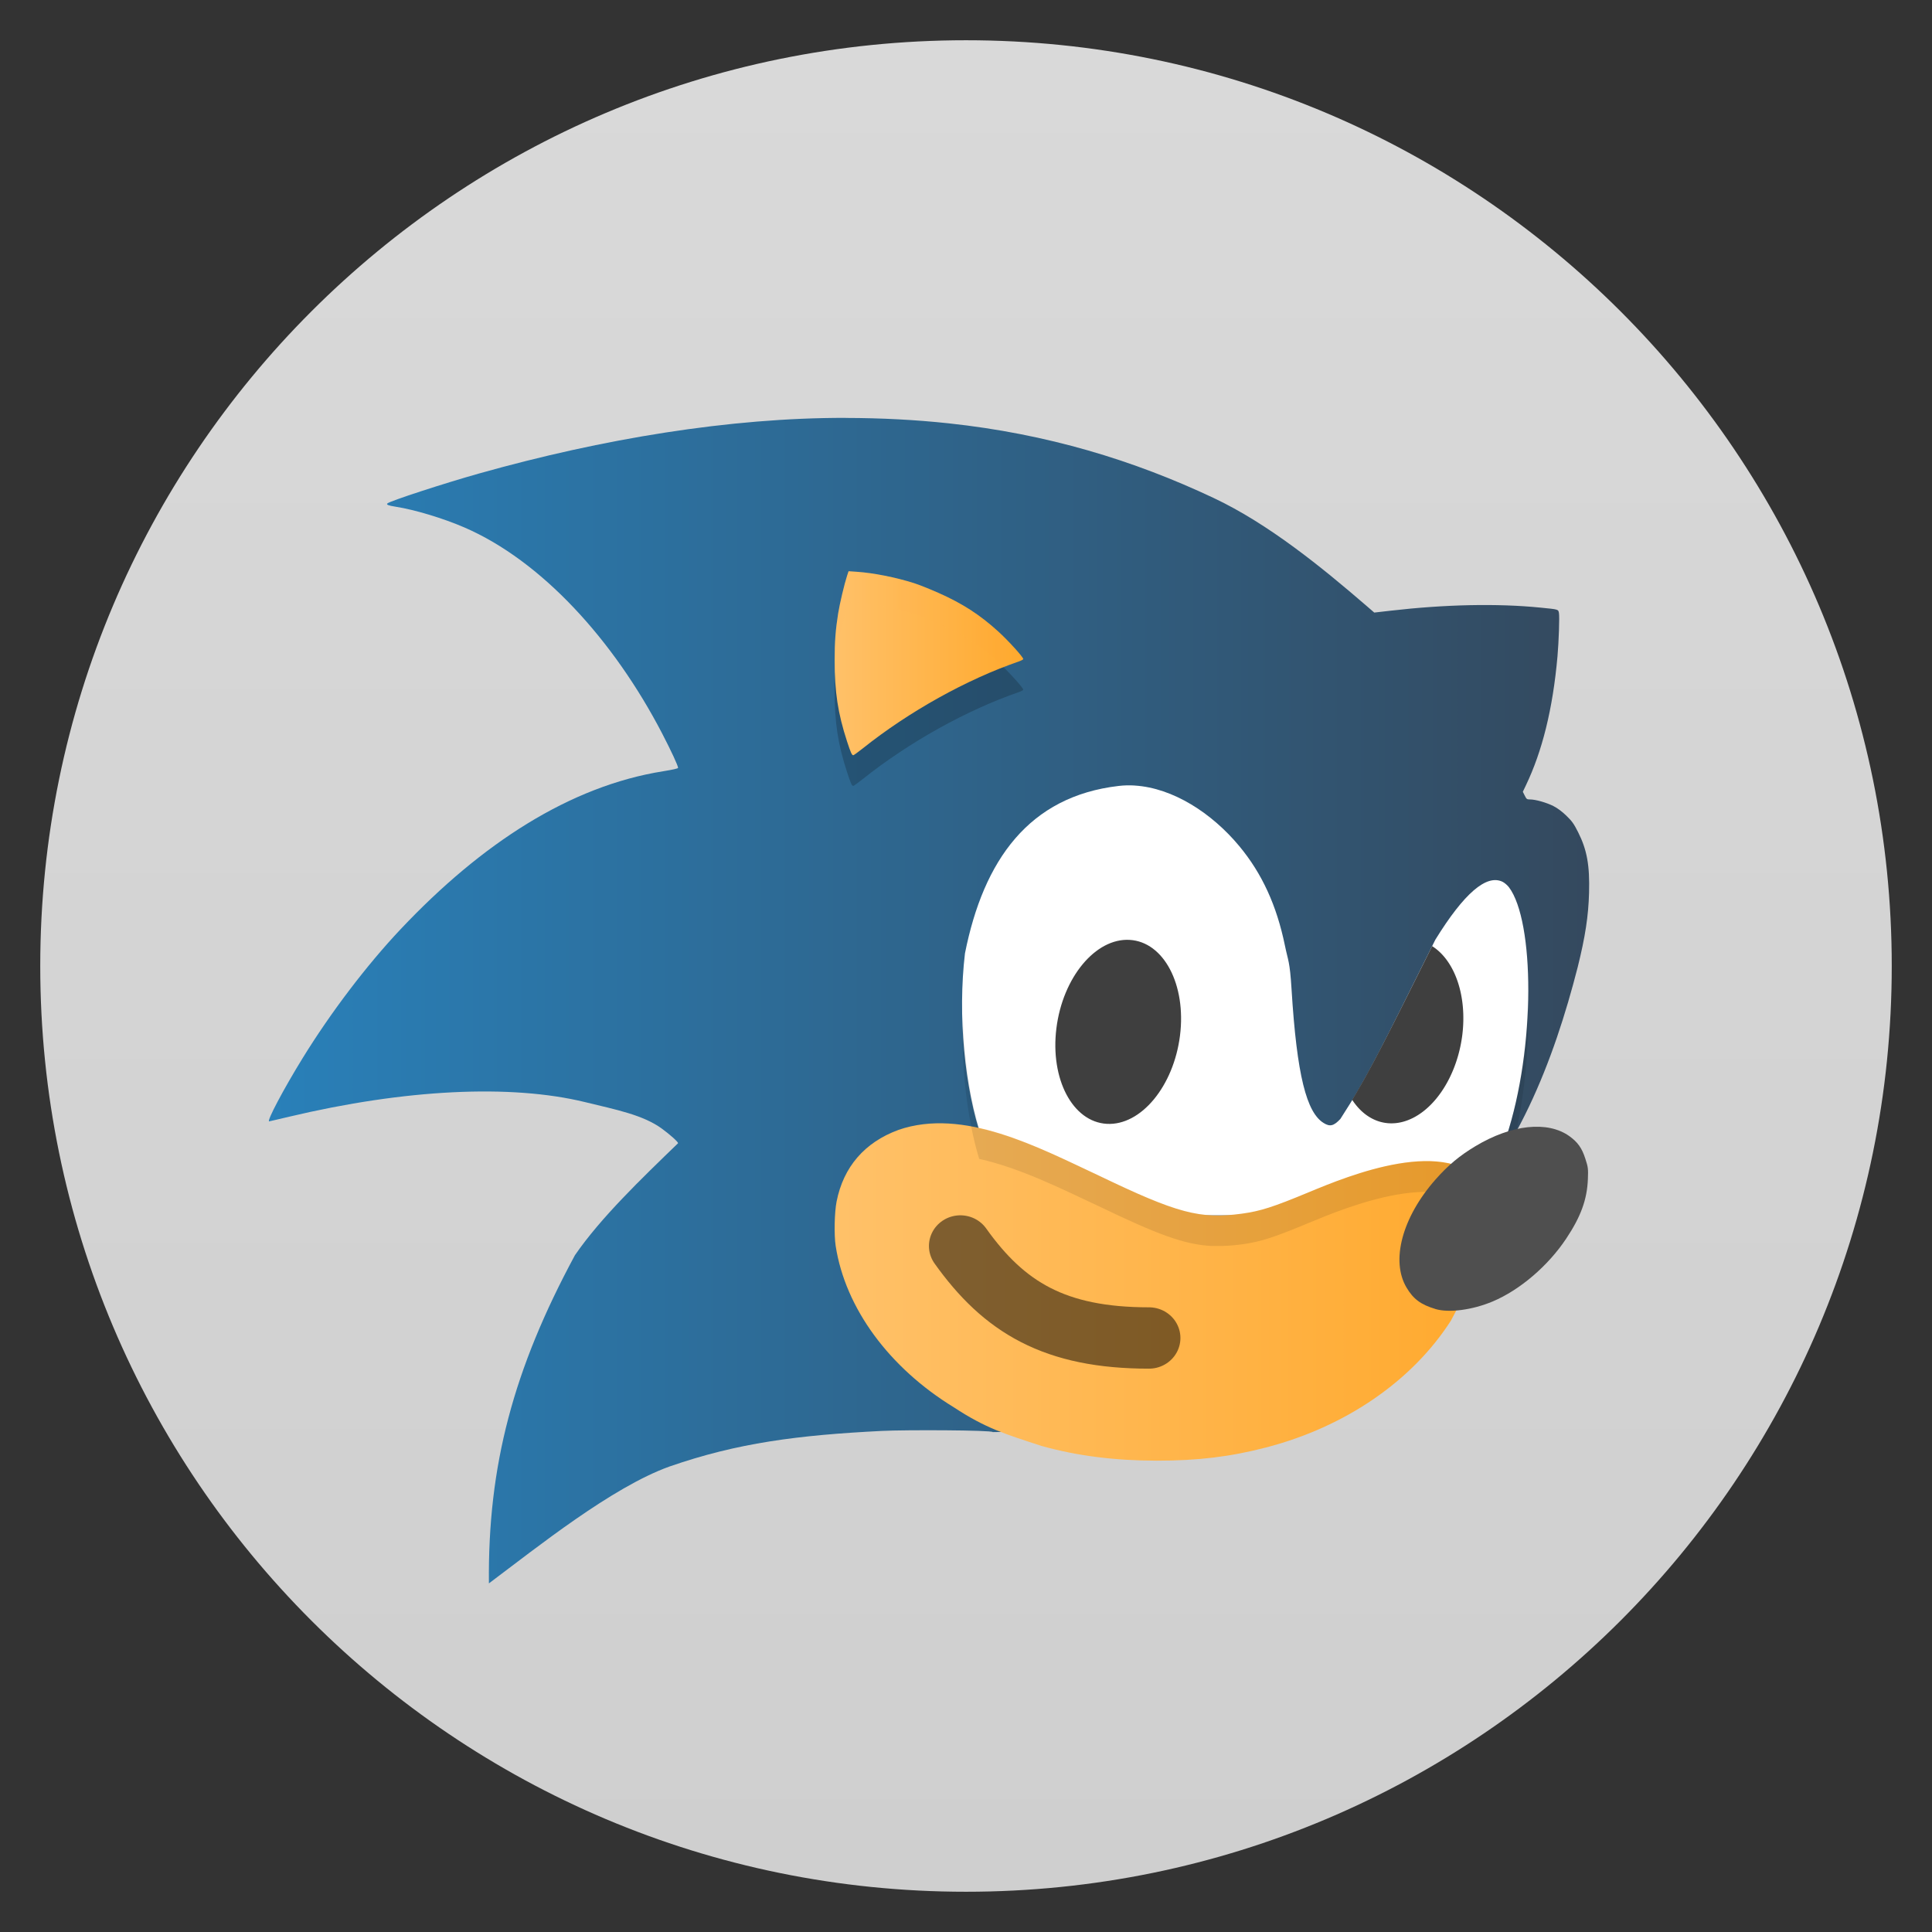 <?xml version="1.0" encoding="UTF-8" standalone="no"?>
<svg
   xmlns:osb="http://www.openswatchbook.org/uri/2009/osb"
   xmlns:dc="http://purl.org/dc/elements/1.1/"
   xmlns:cc="http://creativecommons.org/ns#"
   xmlns:rdf="http://www.w3.org/1999/02/22-rdf-syntax-ns#"
   xmlns:svg="http://www.w3.org/2000/svg"
   xmlns="http://www.w3.org/2000/svg"
   xmlns:xlink="http://www.w3.org/1999/xlink"
   xmlns:sodipodi="http://sodipodi.sourceforge.net/DTD/sodipodi-0.dtd"
   xmlns:inkscape="http://www.inkscape.org/namespaces/inkscape"
   viewBox="0 0 48 48"
   version="1.1"
   id="svg77"
   sodipodi:docname="apps.com.google.mail.svg"
   inkscape:version="0.92.1 r15371">
  <rect x="0" y="0" width="48" height="48" fill="#333333" stroke="none"/>
  <sodipodi:namedview
     pagecolor="#ffffff"
     bordercolor="#666666"
     borderopacity="1"
     objecttolerance="10"
     gridtolerance="10"
     guidetolerance="10"
     inkscape:pageopacity="0"
     inkscape:pageshadow="2"
     inkscape:window-width="1360"
     inkscape:window-height="687"
     id="namedview79"
     showgrid="false"
     inkscape:zoom="4.9166667"
     inkscape:cx="-10.169491"
     inkscape:cy="24"
     inkscape:window-x="0"
     inkscape:window-y="0"
     inkscape:window-maximized="1"
     inkscape:current-layer="svg77" />
  <defs
     id="defs17">
    <linearGradient
       id="linearGradient3764"
       x1="1"
       x2="47"
       gradientUnits="userSpaceOnUse"
       gradientTransform="matrix(0,-1,1,0,-1.5e-6,48)">
      <stop
         stop-color="#cfcfcf"
         stop-opacity="1"
         id="stop2" />
      <stop
         offset="1"
         stop-color="#d9d9d9"
         stop-opacity="1"
         id="stop4" />
    </linearGradient>
    <clipPath
       id="clipPath-452906972">
      <g
         transform="translate(0,-1004.362)"
         id="g9">
        <path
           d="m -24 13 c 0 1.105 -0.672 2 -1.5 2 -0.828 0 -1.5 -0.895 -1.5 -2 0 -1.105 0.672 -2 1.5 -2 0.828 0 1.5 0.895 1.5 2 z"
           transform="matrix(15.333,0,0,11.5,415,878.862)"
           fill="#1890d0"
           id="path7" />
      </g>
    </clipPath>
    <clipPath
       id="clipPath-458231625">
      <g
         transform="translate(0,-1004.362)"
         id="g14">
        <path
           d="m -24 13 c 0 1.105 -0.672 2 -1.5 2 -0.828 0 -1.5 -0.895 -1.5 -2 0 -1.105 0.672 -2 1.5 -2 0.828 0 1.5 0.895 1.5 2 z"
           transform="matrix(15.333,0,0,11.5,415,878.862)"
           fill="#1890d0"
           id="path12" />
      </g>
    </clipPath>
    <linearGradient
       id="linearGradient4488">
      <stop
         offset="0"
         style="stop-color:#000000;stop-opacity:0.047"
         id="stop4490" />
      <stop
         offset="1"
         style="stop-color:#000000;stop-opacity:0"
         id="stop4492" />
    </linearGradient>
    <linearGradient
       id="linearGradient4154">
      <stop
         id="stop2-367535"
         style="stop-color:#000000;stop-opacity:1"
         offset="0" />
      <stop
         id="stop4-6"
         style="stop-color:#000000;stop-opacity:0"
         offset="1" />
    </linearGradient>
    <linearGradient
       id="linearGradient4192">
      <stop
         id="stop7"
         offset="0"
         style="stop-color:#272b2d;stop-opacity:1" />
      <stop
         id="stop9"
         offset="1"
         style="stop-color:#33393e;stop-opacity:1" />
    </linearGradient>
    <linearGradient
       id="linearGradient4140">
      <stop
         id="stop12"
         offset="0"
         style="stop-color:#279646;stop-opacity:1" />
      <stop
         id="stop14"
         offset="1"
         style="stop-color:#76ff68;stop-opacity:1" />
    </linearGradient>
    <linearGradient
       gradientTransform="translate(-51.051)"
       gradientUnits="userSpaceOnUse"
       y2="4.405"
       x2="25.061"
       y1="43.939"
       x1="24.705"
       id="linearGradient4146"
       xlink:href="#linearGradient4140" />
    <linearGradient
       gradientUnits="userSpaceOnUse"
       y2="24"
       x2="31"
       y1="34"
       x1="31"
       id="linearGradient4166"
       xlink:href="#linearGradient4192" />
    <linearGradient
       gradientUnits="userSpaceOnUse"
       y2="24"
       x2="18"
       y1="34"
       x1="18"
       id="linearGradient4168"
       xlink:href="#linearGradient4192" />
    <linearGradient
       gradientUnits="userSpaceOnUse"
       y2="41"
       x2="30"
       y1="24"
       x1="13"
       id="linearGradient4182"
       xlink:href="#linearGradient4154" />
    <linearGradient
       gradientUnits="userSpaceOnUse"
       y2="33"
       x2="36"
       y1="26"
       x1="29"
       id="linearGradient4190"
       xlink:href="#linearGradient4154" />
    <style
       id="style4511">.cls-1{fill:#8e8e8e;}.cls-2{fill:none;stroke:#8e8e8e;stroke-linecap:square;stroke-miterlimit:10;}</style>
    <linearGradient
       id="a"
       y1="40"
       x1="43"
       y2="4"
       x2="13"
       gradientUnits="userSpaceOnUse">
      <stop
         stop-color="#f27935"
         id="stop2-36753" />
      <stop
         offset="1"
         stop-color="#f2784b"
         id="stop4-562" />
    </linearGradient>
    <linearGradient
       id="b"
       y1="27.13"
       x1="24.13"
       y2="41"
       x2="38"
       gradientUnits="userSpaceOnUse">
      <stop
         stop-color="#292c2f"
         id="stop7-912" />
      <stop
         offset="1"
         stop-opacity="0"
         id="stop9-70" />
    </linearGradient>
    <linearGradient
       gradientTransform="translate(-384.57 504.56)"
       x2="0"
       gradientUnits="userSpaceOnUse"
       y2="504.8"
       y1="527.8"
       id="a-36753">
      <stop
         id="stop2-56"
         stop-color="#ffffff" />
      <stop
         id="stop4-29"
         stop-opacity="0"
         stop-color="#ffffff"
         offset="1" />
    </linearGradient>
    <linearGradient
       gradientTransform="translate(-3.051,1008.631)"
       x2="22"
       gradientUnits="userSpaceOnUse"
       y2="18"
       x1="8"
       y1="4"
       id="b-1">
      <stop
         id="stop7-27"
         stop-color="#292c2f" />
      <stop
         id="stop9-0"
         stop-opacity="0"
         offset="1" />
    </linearGradient>
    <linearGradient
       gradientTransform="translate(-384.57 504.56)"
       x2="0"
       gradientUnits="userSpaceOnUse"
       y2="503.8"
       y1="520.8"
       id="c">
      <stop
         id="stop12-936"
         stop-color="#197cf1" />
      <stop
         id="stop14-06"
         stop-color="#20bcfa"
         offset="1" />
    </linearGradient>
    <linearGradient
       gradientTransform="matrix(-2.835 0 0 2.839 47.655-1933.28)"
       x2="0"
       gradientUnits="userSpaceOnUse"
       y2="1038.36"
       y1="1050.34"
       id="d">
      <stop
         id="stop17"
         stop-color="#c61423" />
      <stop
         id="stop19"
         stop-color="#dc2b41"
         offset="1" />
    </linearGradient>
    <linearGradient
       gradientTransform="matrix(1.125 0 0 1-435.64 504.56)"
       x2="0"
       gradientUnits="userSpaceOnUse"
       y2="503.8"
       y1="543.8"
       id="e">
      <stop
         id="stop22"
         stop-color="#1d1e1e" />
      <stop
         id="stop24"
         stop-color="#44484c"
         offset="1" />
    </linearGradient>
    <linearGradient
       id="b-3"
       y1="4"
       x1="8"
       y2="24.614"
       gradientUnits="userSpaceOnUse"
       x2="28.614"
       gradientTransform="translate(8,-1)">
      <stop
         stop-color="#292c2f"
         id="stop7-6" />
      <stop
         offset="1"
         stop-opacity="0"
         id="stop9-7" />
    </linearGradient>
    <linearGradient
       gradientTransform="matrix(-2.835,0,0,2.839,-0.43,-1931.599)"
       x2="0"
       gradientUnits="userSpaceOnUse"
       y2="1038.36"
       y1="1050.34"
       id="d-5">
      <stop
         id="stop17-3"
         stop-color="#c61423" />
      <stop
         id="stop19-5"
         stop-color="#dc2b41"
         offset="1" />
    </linearGradient>
    <linearGradient
       gradientTransform="matrix(-1.088,0,0,1.089,-14.257,-100.392)"
       x2="0"
       gradientUnits="userSpaceOnUse"
       y2="1038.36"
       y1="1050.34"
       id="d-2">
      <stop
         id="stop17-9"
         stop-color="#c61423" />
      <stop
         id="stop19-1"
         stop-color="#dc2b41"
         offset="1" />
    </linearGradient>
    <linearGradient
       gradientTransform="translate(-335.655,-499.8)"
       gradientUnits="userSpaceOnUse"
       x2="416.57"
       y2="536.8"
       x1="403.57"
       y1="523.8"
       id="c-29">
      <stop
         id="stop2-1"
         stop-color="#292c2f" />
      <stop
         id="stop4-2"
         stop-opacity="0"
         offset="1" />
    </linearGradient>
    <linearGradient
       gradientUnits="userSpaceOnUse"
       y2="22.522"
       x2="26.522"
       y1="22.522"
       x1="14.369"
       id="linearGradient4189"
       xlink:href="#b-2" />
    <linearGradient
       id="a-8"
       y1="547.634"
       y2="499.679"
       x2="388.865"
       gradientUnits="userSpaceOnUse"
       gradientTransform="translate(-384.57,-499.8)"
       x1="428.816">
      <stop
         id="stop8"
         stop-color="#2a2c2f" />
      <stop
         id="stop10"
         offset="1"
         stop-color="#536161" />
    </linearGradient>
    <linearGradient
       id="b-2"
       y1="44"
       y2="12"
       x2="14"
       gradientUnits="userSpaceOnUse"
       x1="36">
      <stop
         id="stop13"
         stop-color="#536161"
         style="stop-color:#bfc9c9;stop-opacity:1" />
      <stop
         id="stop15"
         offset="1"
         stop-color="#f4f5f5"
         style="stop-color:#fbfbfb;stop-opacity:1" />
    </linearGradient>
    <linearGradient
       gradientTransform="translate(48.915)"
       gradientUnits="userSpaceOnUse"
       y2="4"
       x2="25"
       y1="44"
       x1="25"
       id="linearGradient4424"
       xlink:href="#a-8" />
    <linearGradient
       y2="6.723"
       x2="1.203"
       y1="36.345"
       x1="31.586"
       gradientUnits="userSpaceOnUse"
       id="linearGradient4428"
       xlink:href="#b-2" />
    <style
       id="style4511-26">.cls-1{fill:#8e8e8e;}.cls-2{fill:none;stroke:#8e8e8e;stroke-linecap:square;stroke-miterlimit:10;}</style>
    <linearGradient
       id="linearGradient3235">
      <stop
         style="stop-color:#fce94f;stop-opacity:1"
         offset="0"
         id="stop3237" />
      <stop
         id="stop3239"
         offset="0.5"
         style="stop-color:#fce94f;stop-opacity:1" />
      <stop
         style="stop-color:#edd400;stop-opacity:1"
         offset="0.75"
         id="stop3241" />
      <stop
         style="stop-color:#c4a000;stop-opacity:1"
         offset="1"
         id="stop3243" />
    </linearGradient>
    <linearGradient
       id="linearGradient19744">
      <stop
         style="stop-color:#ffffff;stop-opacity:1;"
         offset="0"
         id="stop19746" />
      <stop
         id="stop19748"
         offset="0.749"
         style="stop-color:#edd400;stop-opacity:1" />
      <stop
         style="stop-color:#ffffff;stop-opacity:1;"
         offset="1"
         id="stop19750" />
    </linearGradient>
    <linearGradient
       id="linearGradient14664">
      <stop
         id="stop14666"
         offset="0"
         style="stop-color:#ffffff;stop-opacity:1;" />
      <stop
         id="stop14668"
         offset="1"
         style="stop-color:#eeeeec;stop-opacity:1" />
    </linearGradient>
    <linearGradient
       id="linearGradient12294">
      <stop
         style="stop-color:#fef8c4;stop-opacity:1"
         offset="0"
         id="stop12296" />
      <stop
         style="stop-color:#edd400;stop-opacity:1"
         offset="1"
         id="stop12298" />
    </linearGradient>
    <linearGradient
       id="linearGradient8285">
      <stop
         id="stop8287"
         offset="0"
         style="stop-color:#ff6c6c;stop-opacity:1;" />
      <stop
         id="stop8289"
         offset="1"
         style="stop-color:#cc0000;stop-opacity:1;" />
    </linearGradient>
    <linearGradient
       id="linearGradient3570">
      <stop
         id="stop3572"
         offset="0"
         style="stop-color:#ffffff;stop-opacity:1;" />
      <stop
         id="stop3574"
         offset="1"
         style="stop-color:#fce94f;stop-opacity:1;" />
    </linearGradient>
    <linearGradient
       id="linearGradient2188">
      <stop
         id="stop2190"
         offset="0"
         style="stop-color:#c4a000;stop-opacity:1" />
      <stop
         style="stop-color:#edd400;stop-opacity:1"
         offset="0.206"
         id="stop3626" />
      <stop
         style="stop-color:#fce94f;stop-opacity:1"
         offset="0.5"
         id="stop2848" />
      <stop
         id="stop2850"
         offset="0.75"
         style="stop-color:#edd400;stop-opacity:1" />
      <stop
         id="stop2192"
         offset="1"
         style="stop-color:#c4a000;stop-opacity:1" />
    </linearGradient>
    <linearGradient
       id="a-70"
       y1="32.998"
       x1="34.5"
       y2="11.998"
       gradientUnits="userSpaceOnUse"
       x2="11.786">
      <stop
         stop-color="#dd1627"
         id="stop2-3675" />
      <stop
         offset="1"
         stop-color="#df3e52"
         id="stop4-35" />
    </linearGradient>
    <linearGradient
       id="b-367"
       y1="10.38"
       x1="46.23"
       y2="35.663"
       x2="73.03"
       gradientUnits="userSpaceOnUse"
       gradientTransform="translate(-52)">
      <stop
         stop-color="#f8bac0"
         stop-opacity=".731"
         id="stop7-5" />
      <stop
         offset="1"
         stop-color="#f8bac0"
         stop-opacity="0"
         id="stop9-3" />
    </linearGradient>
    <path
       id="c-62"
       d="m.735 43.06l23.265-42.35 23.09 42.31c0 0-2.212-.155-5.272-.291-2.851-.127-1.794.114-8.278-1.089-4.911-.91-8.522-2.865-15.253-2.727-7.453.153-17.549 4.149-17.549 4.149" />
    <linearGradient
       gradientTransform="matrix(1.125 0 0 1-51.07 0)"
       gradientUnits="userSpaceOnUse"
       x2="0"
       y2="503.8"
       y1="543.8"
       id="a-367535">
      <stop
         id="stop2-62"
         stop-color="#2a2c2f" />
      <stop
         id="stop4-91"
         stop-color="#424649"
         offset="1" />
    </linearGradient>
    <linearGradient
       gradientTransform="matrix(1 0 0 1.143 0-77.4)"
       gradientUnits="userSpaceOnUse"
       x2="0"
       y2="522.55"
       y1="540.92"
       id="b-27">
      <stop
         id="stop7-0"
         stop-color="#197cf1" />
      <stop
         id="stop9-93"
         stop-color="#05a0eb"
         offset="1" />
    </linearGradient>
    <linearGradient
       gradientTransform="translate(0-28)"
       x2="0"
       gradientUnits="userSpaceOnUse"
       y2="533.8"
       y1="542.8"
       id="c-6">
      <stop
         id="stop12-93"
         stop-color="#bcb4a1" />
      <stop
         id="stop14-6"
         stop-color="#c5bfad"
         offset="1" />
    </linearGradient>
    <linearGradient
       x2="0"
       gradientUnits="userSpaceOnUse"
       y2="531.8"
       y1="540.8"
       id="d-06">
      <stop
         id="stop17-2"
         stop-color="#1e1f21" />
      <stop
         id="stop19-61"
         stop-color="#242628"
         offset="1" />
    </linearGradient>
    <linearGradient
       x2="0"
       gradientUnits="userSpaceOnUse"
       y2="519.8"
       y1="528.8"
       id="e-8"
       xlink:href="#d-06" />
    <linearGradient
       gradientUnits="userSpaceOnUse"
       x2="42"
       y2="30"
       x1="32"
       y1="20"
       id="f">
      <stop
         id="stop23"
         stop-color="#383e51" />
      <stop
         id="stop25"
         stop-opacity="0"
         stop-color="#655c6f"
         offset="1" />
    </linearGradient>
    <linearGradient
       gradientTransform="translate(-384.57-499.8)"
       gradientUnits="userSpaceOnUse"
       x2="416.57"
       y2="543.8"
       x1="404.57"
       y1="531.8"
       id="g"
       xlink:href="#f" />
    <linearGradient
       gradientTransform="translate(0-12)"
       x2="416.57"
       gradientUnits="userSpaceOnUse"
       y2="543.8"
       x1="404.57"
       y1="531.8"
       id="h"
       xlink:href="#f" />
    <linearGradient
       gradientTransform="translate(-12-12)"
       x2="416.57"
       gradientUnits="userSpaceOnUse"
       y2="543.8"
       x1="404.57"
       y1="531.8"
       id="i"
       xlink:href="#f" />
    <linearGradient
       gradientTransform="translate(-12)"
       x2="416.57"
       gradientUnits="userSpaceOnUse"
       y2="543.8"
       x1="404.57"
       y1="531.8"
       id="j"
       xlink:href="#f" />
    <style
       id="style4511-9">.cls-1{fill:#8e8e8e;}.cls-2{fill:none;stroke:#8e8e8e;stroke-linecap:square;stroke-miterlimit:10;}</style>
    <path
       id="c-09"
       d="m.735 43.06l23.265-42.35 23.09 42.31c0 0-2.212-.155-5.272-.291-2.851-.127-1.794.114-8.278-1.089-4.911-.91-8.522-2.865-15.253-2.727-7.453.153-17.549 4.149-17.549 4.149" />
    <linearGradient
       id="linearGradient4222">
      <stop
         id="stop2-35"
         style="stop-color:#0166d0;stop-opacity:1"
         offset="0" />
      <stop
         id="stop4-62"
         style="stop-color:#51a6ff;stop-opacity:1"
         offset="1" />
    </linearGradient>
    <linearGradient
       id="linearGradient4198">
      <stop
         id="stop7-9"
         offset="0"
         style="stop-color:#208dff;stop-opacity:1" />
      <stop
         id="stop9-1"
         offset="1"
         style="stop-color:#51a6ff;stop-opacity:1" />
    </linearGradient>
    <linearGradient
       gradientTransform="matrix(0.781,0,0,0.781,-346.931,-382.934)"
       gradientUnits="userSpaceOnUse"
       y2="519.798"
       x2="402.571"
       y1="543.798"
       x1="402.571"
       id="linearGradient4204"
       xlink:href="#linearGradient4222" />
    <linearGradient
       gradientTransform="matrix(0.781,0,0,0.781,-346.931,-382.934)"
       gradientUnits="userSpaceOnUse"
       y2="519.798"
       x2="414.571"
       y1="543.798"
       x1="414.571"
       id="linearGradient4212"
       xlink:href="#linearGradient4198" />
    <linearGradient
       gradientTransform="matrix(1,0,0,0.999,384.571,499.824)"
       gradientUnits="userSpaceOnUse"
       y2="4"
       x2="24"
       y1="35"
       x1="24"
       id="linearGradient4220"
       xlink:href="#linearGradient4198" />
    <linearGradient
       gradientUnits="userSpaceOnUse"
       y2="38"
       x2="29"
       y1="21"
       x1="12"
       id="linearGradient4244"
       xlink:href="#linearGradient4227" />
    <linearGradient
       id="linearGradient4227">
      <stop
         id="stop16"
         style="stop-color:#292c2f;stop-opacity:1"
         offset="0" />
      <stop
         id="stop18"
         style="stop-color:#000000;stop-opacity:0;"
         offset="1" />
    </linearGradient>
    <linearGradient
       id="linearGradient4454">
      <stop
         style="stop-color:#d21e1e;stop-opacity:1"
         offset="0"
         id="stop7-36" />
      <stop
         style="stop-color:#e05e4c;stop-opacity:1"
         offset="1"
         id="stop9-75" />
    </linearGradient>
    <linearGradient
       xlink:href="#linearGradient4454"
       id="linearGradient4213"
       x1="403.421"
       y1="544.092"
       x2="391.89"
       y2="525.725"
       gradientUnits="userSpaceOnUse"
       gradientTransform="translate(-384.57,-499.8)" />
    <linearGradient
       id="linearGradient4472">
      <stop
         style="stop-color:#ffa92d;stop-opacity:1"
         offset="0"
         id="stop13-1" />
      <stop
         style="stop-color:#ffc169;stop-opacity:1"
         offset="1"
         id="stop15-2" />
    </linearGradient>
    <linearGradient
       xlink:href="#linearGradient4472"
       id="linearGradient4235"
       x1="401.296"
       y1="523.203"
       x2="391.154"
       y2="505.319"
       gradientUnits="userSpaceOnUse"
       gradientTransform="translate(-384.57,-499.8)" />
    <linearGradient
       id="linearGradient4422-8">
      <stop
         style="stop-color:#377d50;stop-opacity:1"
         offset="0"
         id="stop19-3" />
      <stop
         style="stop-color:#54d883;stop-opacity:1"
         offset="1"
         id="stop21" />
    </linearGradient>
    <linearGradient
       xlink:href="#linearGradient4422-8"
       id="linearGradient4257"
       x1="424.602"
       y1="523.798"
       x2="413.779"
       y2="503.798"
       gradientUnits="userSpaceOnUse"
       gradientTransform="translate(-384.57,-499.8)" />
    <linearGradient
       id="linearGradient4438">
      <stop
         style="stop-color:#375a7d;stop-opacity:1"
         offset="0"
         id="stop25-6" />
      <stop
         style="stop-color:#54a3d8;stop-opacity:1"
         offset="1"
         id="stop27" />
    </linearGradient>
    <linearGradient
       xlink:href="#linearGradient4438"
       id="linearGradient4279"
       x1="420.884"
       y1="543.488"
       x2="412.118"
       y2="525.748"
       gradientUnits="userSpaceOnUse"
       gradientTransform="translate(-384.57,-499.8)" />
    <linearGradient
       xlink:href="#linearGradient4154"
       id="linearGradient4220-3"
       x1="4"
       y1="4"
       x2="44"
       y2="44"
       gradientUnits="userSpaceOnUse"
       gradientTransform="translate(0.001,-0.002)" />
    <linearGradient
       gradientUnits="userSpaceOnUse"
       x2="4"
       y2="44"
       x1="24"
       y1="4"
       id="a-2">
      <stop
         id="stop2-367"
         stop-color="#197cf1" />
      <stop
         id="stop4-5"
         stop-color="#20bcfa"
         offset="1" />
    </linearGradient>
    <linearGradient
       gradientUnits="userSpaceOnUse"
       x2="24"
       y2="4"
       x1="44"
       y1="44"
       id="b-7">
      <stop
         id="stop7-3"
         stop-color="#c61423" />
      <stop
         id="stop9-56"
         stop-color="#dc2b41"
         offset="1" />
    </linearGradient>
    <linearGradient
       gradientUnits="userSpaceOnUse"
       x2="4"
       x1="44"
       id="c-0">
      <stop
         id="stop12-06"
         stop-color="#42a603" />
      <stop
         id="stop14-26"
         stop-color="#78da06"
         offset="1" />
    </linearGradient>
    <linearGradient
       x2="416.57"
       gradientUnits="userSpaceOnUse"
       x1="400.57"
       y2="538.8"
       y1="522.8"
       id="d-1">
      <stop
         id="stop17-8"
         stop-color="#292c2f" />
      <stop
         id="stop19-29"
         stop-opacity="0"
         offset="1" />
    </linearGradient>
    <linearGradient
       id="b-3-7"
       y1="522.99"
       x1="430.51"
       y2="523.86"
       gradientUnits="userSpaceOnUse"
       x2="378.58"
       gradientTransform="matrix(.707.707-.707.707 105.4-635.69)">
      <stop
         stop-color="#fcfcfc"
         id="stop7-67" />
      <stop
         offset="1"
         stop-color="#e9eaeb"
         id="stop9-53" />
    </linearGradient>
    <linearGradient
       id="c-5"
       y1="19.869"
       x1="-28.649"
       y2="49.804"
       gradientUnits="userSpaceOnUse"
       x2="3.614"
       gradientTransform="translate(45.719-.92)">
      <stop
         id="stop12-6" />
      <stop
         offset="1"
         stop-opacity="0"
         id="stop14-2" />
    </linearGradient>
    <linearGradient
       id="d-9"
       y1="522.18"
       x1="388.34"
       y2="523.7"
       gradientUnits="userSpaceOnUse"
       x2="402.03"
       gradientTransform="matrix(.707.707-.707.707 105.48-635.28)">
      <stop
         stop-color="#ffffff"
         id="stop17-1" />
      <stop
         offset="1"
         stop-color="#eff0f1"
         id="stop19-2" />
    </linearGradient>
    <linearGradient
       id="e-792"
       y1="527.21"
       x1="422.48"
       y2="527.34"
       gradientUnits="userSpaceOnUse"
       x2="425.86"
       gradientTransform="matrix(.707.707-.707.707 105.48-635.28)">
      <stop
         stop-color="#f9f9f9"
         id="stop22-9" />
      <stop
         offset="1"
         stop-color="#f6f6f6"
         id="stop24-20" />
    </linearGradient>
    <linearGradient
       id="f-02"
       y1="8.627"
       x1="9.642"
       y2="24.326"
       x2="23.912"
       gradientUnits="userSpaceOnUse">
      <stop
         stop-color="#491309"
         id="stop27-1" />
      <stop
         offset="1"
         stop-color="#b6642d"
         id="stop29" />
    </linearGradient>
    <linearGradient
       id="h-3"
       y1="33.922"
       x1="32.641"
       y2="34.953"
       x2="33.609"
       gradientUnits="userSpaceOnUse">
      <stop
         stop-color="#cfcfcf"
         id="stop37" />
      <stop
         offset="1"
         stop-color="#ededed"
         stop-opacity="0"
         id="stop39" />
    </linearGradient>
    <linearGradient
       id="o"
       y1="522.24"
       x1="385.61"
       y2="523.27"
       gradientUnits="userSpaceOnUse"
       x2="409.82"
       gradientTransform="matrix(.707.707-.707.707 105.48-635.28)">
      <stop
         stop-color="#ffffff"
         id="stop62" />
      <stop
         offset="1"
         stop-color="#dfe1e3"
         id="stop64" />
    </linearGradient>
    <path
       id="p"
       color="#000000"
       d="M25 15A9 9 0 1 1 7 15 9 9 0 1 1 25 15" />
    <linearGradient
       gradientUnits="userSpaceOnUse"
       y2="503.67"
       x2="408.632"
       y1="543.773"
       x1="408.571"
       id="linearGradient4415"
       xlink:href="#linearGradient4299" />
    <linearGradient
       id="linearGradient4227-5">
      <stop
         id="stop8-7"
         style="stop-color:#2e3436;stop-opacity:1"
         offset="0" />
      <stop
         id="stop10-0"
         style="stop-color:#555753;stop-opacity:1"
         offset="1" />
    </linearGradient>
    <linearGradient
       gradientTransform="matrix(0.965,0,0,0.965,14.374,18.428)"
       gradientUnits="userSpaceOnUse"
       y2="512.397"
       x2="408.571"
       y1="535.199"
       x1="408.571"
       id="linearGradient4437"
       xlink:href="#linearGradient4227-5" />
    <linearGradient
       id="linearGradient4299">
      <stop
         id="stop14-3"
         style="stop-color:#1064d3;stop-opacity:1"
         offset="0" />
      <stop
         id="stop16-6"
         style="stop-color:#14c6fd;stop-opacity:1"
         offset="1" />
    </linearGradient>
    <linearGradient
       gradientUnits="userSpaceOnUse"
       y2="42.953"
       x2="42.946"
       y1="9.083"
       x1="9.077"
       id="linearGradient4392"
       xlink:href="#linearGradient4154" />
    <linearGradient
       id="linearGradient4258">
      <stop
         style="stop-color:#000019;stop-opacity:1"
         offset="0"
         id="stop2-36" />
      <stop
         style="stop-color:#000019;stop-opacity:0.291"
         offset="1"
         id="stop4-7" />
    </linearGradient>
    <linearGradient
       id="linearGradient4223">
      <stop
         style="stop-color:#c6cdd1;stop-opacity:1"
         offset="0"
         id="stop7-6-2" />
      <stop
         style="stop-color:#e0e5e7;stop-opacity:1"
         offset="1"
         id="stop9-7-3" />
    </linearGradient>
    <linearGradient
       id="linearGradient4217">
      <stop
         offset="0"
         style="stop-color:#1f93b9;stop-opacity:1"
         id="stop12-5" />
      <stop
         offset="1"
         style="stop-color:#1a5c9b;stop-opacity:1"
         id="stop14-5" />
    </linearGradient>
    <linearGradient
       id="linearGradient4191">
      <stop
         style="stop-color:#dc2b41;stop-opacity:1"
         offset="0"
         id="stop17-3-7" />
      <stop
         style="stop-color:#c61423;stop-opacity:1"
         offset="1"
         id="stop19-5-5" />
    </linearGradient>
    <linearGradient
       xlink:href="#linearGradient4217"
       id="linearGradient4197"
       x1="24"
       y1="7"
       x2="24"
       y2="29"
       gradientUnits="userSpaceOnUse"
       gradientTransform="translate(-50.199,-1.151)" />
    <linearGradient
       xlink:href="#linearGradient4191"
       id="linearGradient4207"
       x1="24"
       y1="30"
       x2="24"
       y2="41"
       gradientUnits="userSpaceOnUse"
       gradientTransform="translate(-50.199,0.849)" />
    <linearGradient
       xlink:href="#linearGradient4191"
       id="linearGradient4215"
       x1="11"
       y1="30"
       x2="11"
       y2="41"
       gradientUnits="userSpaceOnUse"
       gradientTransform="translate(-51.199,0.849)" />
    <linearGradient
       xlink:href="#linearGradient4223"
       id="linearGradient4229"
       x1="29"
       y1="44"
       x2="29"
       y2="4"
       gradientUnits="userSpaceOnUse"
       gradientTransform="translate(-51.199,-1.151)" />
    <radialGradient
       xlink:href="#linearGradient4258"
       id="radialGradient4264"
       cx="24"
       cy="24"
       fx="24"
       fy="24"
       r="19"
       gradientUnits="userSpaceOnUse"
       gradientTransform="translate(-51.199,-1.151)" />
    <path
       d="m.735 43.06l23.265-42.35 23.09 42.31c0 0-2.212-.155-5.272-.291-2.851-.127-1.794.114-8.278-1.089-4.911-.91-8.522-2.865-15.253-2.727-7.453.153-17.549 4.149-17.549 4.149"
       id="c-2" />
    <linearGradient
       id="linearGradient4214">
      <stop
         id="stop41"
         style="stop-color:#2f74c8;stop-opacity:1"
         offset="0" />
      <stop
         id="stop43"
         style="stop-color:#4699d7;stop-opacity:1"
         offset="1" />
    </linearGradient>
    <linearGradient
       id="linearGradient4410">
      <stop
         id="stop48"
         offset="0"
         style="stop-color:#383e51;stop-opacity:1" />
      <stop
         id="stop50"
         offset="1"
         style="stop-color:#655c6f;stop-opacity:0" />
    </linearGradient>
    <linearGradient
       xlink:href="#linearGradient4214"
       id="linearGradient10438-5"
       x1="23.649"
       y1="43.494"
       x2="23.649"
       y2="4"
       gradientUnits="userSpaceOnUse"
       gradientTransform="matrix(0.974,0,0,0.962,-40.379,-0.577)" />
    <linearGradient
       id="linearGradient10454-6">
      <stop
         style="stop-color:#f38230;stop-opacity:1"
         offset="0"
         id="stop4727" />
      <stop
         style="stop-color:#fec335;stop-opacity:1"
         offset="1"
         id="stop4729" />
    </linearGradient>
    <linearGradient
       xlink:href="#linearGradient10454-6"
       id="linearGradient4286-2"
       x1="24"
       y1="44"
       x2="24"
       y2="4"
       gradientUnits="userSpaceOnUse"
       gradientTransform="translate(-41.337,-1.728)" />
    <linearGradient
       gradientTransform="translate(-425.908,-501.526)"
       xlink:href="#linearGradient4410"
       id="linearGradient4243-0"
       x1="401.571"
       y1="528.798"
       x2="419.571"
       y2="546.798"
       gradientUnits="userSpaceOnUse" />
    <linearGradient
       xlink:href="#linearGradient4410"
       id="linearGradient4355-6"
       gradientUnits="userSpaceOnUse"
       gradientTransform="translate(-431.408,-516.826)"
       x1="401.571"
       y1="528.798"
       x2="419.571"
       y2="546.798" />
    <linearGradient
       gradientTransform="matrix(0.753,0,0,0.753,-49.251,5.1)"
       gradientUnits="userSpaceOnUse"
       y2="7"
       x2="9.638"
       y1="44"
       x1="31"
       id="linearGradient4309"
       xlink:href="#linearGradient4300-8-4" />
    <linearGradient
       id="linearGradient4903">
      <stop
         id="stop3"
         style="stop-color:#eef1f2;stop-opacity:1"
         offset="0" />
      <stop
         id="stop5"
         style="stop-color:#f9fafb;stop-opacity:1"
         offset="1" />
    </linearGradient>
    <linearGradient
       id="linearGradient4303">
      <stop
         id="stop8-3"
         offset="0"
         style="stop-color:#197cf1;stop-opacity:1" />
      <stop
         id="stop10-6"
         offset="1"
         style="stop-color:#21c9fb;stop-opacity:1" />
    </linearGradient>
    <linearGradient
       gradientTransform="matrix(0.753,0,0,0.753,-281.014,-371.272)"
       gradientUnits="userSpaceOnUse"
       y2="523.379"
       x2="409.79"
       y1="531.769"
       x1="414.635"
       id="linearGradient4498"
       xlink:href="#linearGradient4303" />
    <linearGradient
       gradientTransform="matrix(0.753,0,0,0.753,-338.852,-371.272)"
       gradientUnits="userSpaceOnUse"
       y2="519.755"
       x2="405.396"
       y1="537.256"
       x1="413.504"
       id="linearGradient4506"
       xlink:href="#linearGradient4903" />
    <linearGradient
       gradientTransform="matrix(0.532,-0.532,0.532,0.532,-522.904,-29.338)"
       gradientUnits="userSpaceOnUse"
       y2="544.668"
       x2="423.571"
       y1="527.798"
       x1="423.571"
       id="linearGradient4518"
       xlink:href="#linearGradient4227" />
    <linearGradient
       id="linearGradient4300-8-4">
      <stop
         id="stop21-3"
         offset="0"
         style="stop-color:#f27935;stop-opacity:1" />
      <stop
         id="stop23-7"
         offset="1"
         style="stop-color:#f2784b;stop-opacity:1" />
    </linearGradient>
    <linearGradient
       gradientUnits="userSpaceOnUse"
       y2="140.728"
       x2="146.725"
       y1="-24.028"
       x1="-23.688"
       id="linearGradient3359"
       xlink:href="#linearGradient3347"
       gradientTransform="matrix(0.324,0,0,0.324,387.584,502.857)" />
    <linearGradient
       id="linearGradient3347">
      <stop
         id="stop3-3"
         offset="0"
         style="stop-color:#006680;stop-opacity:1;" />
      <stop
         id="stop5-6"
         style="stop-color:#80b3ff;stop-opacity:1"
         offset=".252" />
      <stop
         id="stop7-7"
         offset=".459"
         style="stop-color:#0066ff;stop-opacity:1" />
      <stop
         id="stop9-5"
         style="stop-color:#002255;stop-opacity:1"
         offset=".899" />
      <stop
         id="stop11"
         offset="1"
         style="stop-color:#006680;stop-opacity:0;" />
    </linearGradient>
    <linearGradient
       gradientUnits="userSpaceOnUse"
       y2="89.816"
       x2="154.149"
       y1="88.048"
       x1="-1.414"
       id="linearGradient3366"
       xlink:href="#linearGradient3360"
       gradientTransform="matrix(0.324,0,0,0.324,387.584,502.857)" />
    <linearGradient
       id="linearGradient3360">
      <stop
         id="stop15-35"
         offset="0"
         style="stop-color:#ffcc00;stop-opacity:1;" />
      <stop
         id="stop17-6"
         style="stop-color:#ffff00;stop-opacity:1"
         offset=".245" />
      <stop
         id="stop19-291"
         style="stop-color:#ff0000;stop-opacity:1"
         offset=".586" />
      <stop
         id="stop21-2"
         offset="1"
         style="stop-color:#ffcc00;stop-opacity:0;" />
    </linearGradient>
    <linearGradient
       id="a-7"
       y1="37.11"
       x1="26.425"
       y2="24"
       x2="44"
       gradientUnits="userSpaceOnUse">
      <stop
         stop-color="#2980b9"
         id="stop2-0" />
      <stop
         offset="1"
         stop-color="#1d99f3"
         id="stop4-9" />
    </linearGradient>
    <linearGradient
       xlink:href="#a-7"
       id="b-36"
       y1="39.24"
       x1="25.869"
       y2="10.624"
       x2="24.539"
       gradientUnits="userSpaceOnUse" />
    <linearGradient
       id="c-06"
       y1="9.386"
       x1="8.84"
       y2="39.34"
       x2="37.922"
       gradientUnits="userSpaceOnUse">
      <stop
         stop-color="#faf8f8"
         id="stop8-2" />
      <stop
         offset="1"
         stop-color="#bfd2d2"
         id="stop10-61" />
    </linearGradient>
    <linearGradient
       id="d-8"
       y1="16.621"
       x1="27.04"
       y2="17.991"
       x2="24.839"
       gradientUnits="userSpaceOnUse">
      <stop
         stop-color="#fcfcfc"
         id="stop13-7" />
      <stop
         offset="1"
         stop-color="#c7c7c7"
         id="stop15-3" />
    </linearGradient>
    <linearGradient
       id="e-9"
       y1="27.6"
       x1="31.537"
       y2="31"
       x2="35.973"
       gradientUnits="userSpaceOnUse">
      <stop
         id="stop18-2" />
      <stop
         offset="1"
         stop-opacity="0"
         id="stop20" />
    </linearGradient>
    <linearGradient
       xlink:href="#e-9"
       id="f-0"
       y1="19"
       x1="26"
       y2="30"
       x2="37"
       gradientUnits="userSpaceOnUse"
       gradientTransform="translate(-10 5)" />
    <linearGradient
       id="g-5"
       y1="23.644"
       x1="3.783"
       y2="22.495"
       x2="19.574"
       gradientUnits="userSpaceOnUse">
      <stop
         stop-color="#2980b9"
         id="stop24-2" />
      <stop
         offset="1"
         stop-color="#34495e"
         id="stop26" />
    </linearGradient>
    <style
       id="style4552">.cls-1{fill:#8e8e8e;}.cls-2{fill:none;stroke:#8e8e8e;stroke-linecap:square;stroke-miterlimit:10;}</style>
    <linearGradient
       id="d-6"
       y1="16.621"
       x1="27.04"
       y2="17.991"
       x2="24.839"
       gradientUnits="userSpaceOnUse"
       gradientTransform="matrix(0.657,0,0,0.657,61.546,14.229)">
      <stop
         stop-color="#fcfcfc"
         id="stop4583-7" />
      <stop
         offset="1"
         stop-color="#c7c7c7"
         id="stop4585-5" />
    </linearGradient>
    <linearGradient
       xlink:href="#a-7"
       id="b-3-3"
       y1="39.24"
       x1="25.869"
       y2="10.624"
       x2="24.539"
       gradientUnits="userSpaceOnUse"
       gradientTransform="matrix(0.657,0,0,0.657,61.546,14.229)" />
    <linearGradient
       gradientUnits="userSpaceOnUse"
       x2="0"
       y2="512.8"
       y1="543.8"
       id="a-3">
      <stop
         id="stop2-6"
         stop-color="#cea476" />
      <stop
         id="stop4-75"
         stop-color="#dab58b"
         offset="1" />
    </linearGradient>
    <linearGradient
       gradientUnits="userSpaceOnUse"
       x2="0"
       y2="503.8"
       y1="512.8"
       id="b-35">
      <stop
         id="stop7-62"
         stop-color="#ebc69a" />
      <stop
         id="stop9-9"
         stop-opacity="0"
         stop-color="#f4e0c8"
         offset="1" />
    </linearGradient>
    <linearGradient
       gradientTransform="translate(0-1025.6)"
       x2="0"
       gradientUnits="userSpaceOnUse"
       y2="503.8"
       y1="512.8"
       id="c-1"
       xlink:href="#b-35" />
    <linearGradient
       gradientUnits="userSpaceOnUse"
       x2="0"
       y2="503.8"
       y1="512.8"
       id="d-2-9"
       xlink:href="#a-3" />
    <linearGradient
       gradientUnits="userSpaceOnUse"
       x2="417.57"
       y2="534.8"
       x1="399.57"
       y1="516.8"
       id="e-7">
      <stop
         id="stop14-0"
         stop-color="#292c2f" />
      <stop
         id="stop16-9"
         stop-opacity="0"
         offset="1" />
    </linearGradient>
    <linearGradient
       gradientUnits="userSpaceOnUse"
       x2="0"
       y2="503.8"
       y1="543.8"
       id="a-36">
      <stop
         id="stop2-7"
         stop-color="#2a2c2f" />
      <stop
         id="stop4-53"
         stop-color="#424649"
         offset="1" />
    </linearGradient>
    <linearGradient
       gradientUnits="userSpaceOnUse"
       x2="0"
       y2="506.8"
       y1="532.8"
       id="b-5">
      <stop
         id="stop7-629"
         stop-color="#989a9b" />
      <stop
         id="stop9-12"
         stop-color="#f6f6f7"
         offset="1" />
    </linearGradient>
    <linearGradient
       gradientUnits="userSpaceOnUse"
       x2="413.26"
       y2="534.8"
       x1="403.57"
       y1="522.8"
       id="c-7">
      <stop
         id="stop12-0"
         stop-color="#020303" />
      <stop
         id="stop14-9"
         stop-opacity="0"
         stop-color="#424649"
         offset="1" />
    </linearGradient>
    <linearGradient
       x2="412.57"
       gradientUnits="userSpaceOnUse"
       y2="533.6"
       x1="400.77"
       y1="521.8"
       id="d-3"
       xlink:href="#c-7" />
    <path
       d="m426.57 529.8l-16 11-8-8-2-9 17-5z"
       id="e-6"
       fill-rule="evenodd" />
    <linearGradient
       gradientUnits="userSpaceOnUse"
       x2="0"
       y2="503.8"
       y1="536.8"
       id="a-367">
      <stop
         id="stop2-5"
         stop-color="#2a2c2f" />
      <stop
         id="stop4-3"
         stop-color="#424649"
         offset="1" />
    </linearGradient>
    <linearGradient
       gradientTransform="matrix(1 0 0 .545 0 244)"
       gradientUnits="userSpaceOnUse"
       x2="0"
       y2="536.8"
       y1="547.8"
       id="b-56">
      <stop
         id="stop7-2"
         stop-color="#c6cdd1" />
      <stop
         id="stop9-91"
         stop-color="#e0e5e7"
         offset="1" />
    </linearGradient>
    <linearGradient
       gradientUnits="userSpaceOnUse"
       x2="11.999"
       y2="31.357"
       x1="42.799"
       y1="5.342"
       id="c-27">
      <stop
         id="stop12-09"
         stop-color="#4ce0c6" />
      <stop
         id="stop14-36"
         stop-color="#3b85b5"
         offset="1" />
    </linearGradient>
    <linearGradient
       gradientUnits="userSpaceOnUse"
       x2="54.32"
       y2="28.506"
       x1="29.855"
       y1="22.346"
       id="d-0">
      <stop
         id="stop17-62"
         stop-color="#ffc169" />
      <stop
         id="stop19-6"
         stop-color="#ffa92d"
         offset="1" />
    </linearGradient>
    <linearGradient
       gradientUnits="userSpaceOnUse"
       x2="20.643"
       y2="25.343"
       x1="24.392"
       y1="41.22"
       id="e-1">
      <stop
         id="stop22-8"
         stop-color="#334545" />
      <stop
         id="stop24-7"
         stop-color="#536161"
         offset="1" />
    </linearGradient>
    <linearGradient
       gradientTransform="matrix(-1 0 0 1 839.14-40)"
       gradientUnits="userSpaceOnUse"
       x2="439.57"
       y2="562.8"
       x1="431.57"
       y1="568.8"
       id="f-9"
       xlink:href="#e-1" />
    <linearGradient
       gradientUnits="userSpaceOnUse"
       x2="40.647"
       y2="32.475"
       x1="56.03"
       y1="40.899"
       id="g-2"
       xlink:href="#e-1" />
    <linearGradient
       gradientUnits="userSpaceOnUse"
       x2="53.41"
       y2="27.06"
       x1="60.895"
       y1="32.15"
       id="h-0"
       xlink:href="#e-1" />
    <linearGradient
       gradientUnits="userSpaceOnUse"
       x2="24.78"
       y2="31.348"
       x1="33.32"
       y1="36.527"
       id="i-9"
       xlink:href="#e-1" />
    <linearGradient
       gradientUnits="userSpaceOnUse"
       x2="40.25"
       y2="49.571"
       x1="34"
       y1="36.765"
       id="j-2"
       xlink:href="#e-1" />
    <linearGradient
       gradientTransform="matrix(1.125 0 0 1-51.07 0)"
       gradientUnits="userSpaceOnUse"
       x2="0"
       y2="503.8"
       y1="543.8"
       id="a-3675">
      <stop
         id="stop2-3"
         stop-color="#2a2c2f" />
      <stop
         id="stop4-56"
         stop-color="#424649"
         offset="1" />
    </linearGradient>
    <linearGradient
       gradientTransform="matrix(1 0 0 1.143 0-77.4)"
       gradientUnits="userSpaceOnUse"
       x2="0"
       y2="522.55"
       y1="540.92"
       id="b-2-9">
      <stop
         id="stop7-91"
         stop-color="#197cf1" />
      <stop
         id="stop9-2"
         stop-color="#05a0eb"
         offset="1" />
    </linearGradient>
    <linearGradient
       gradientTransform="translate(0-28)"
       x2="0"
       gradientUnits="userSpaceOnUse"
       y2="533.8"
       y1="542.8"
       id="c-70">
      <stop
         id="stop12-9"
         stop-color="#bcb4a1" />
      <stop
         id="stop14-360"
         stop-color="#c5bfad"
         offset="1" />
    </linearGradient>
    <linearGradient
       x2="0"
       gradientUnits="userSpaceOnUse"
       y2="531.8"
       y1="540.8"
       id="d-62">
      <stop
         id="stop17-61"
         stop-color="#1e1f21" />
      <stop
         id="stop19-8"
         stop-color="#242628"
         offset="1" />
    </linearGradient>
    <linearGradient
       x2="0"
       gradientUnits="userSpaceOnUse"
       y2="519.8"
       y1="528.8"
       id="e-79"
       xlink:href="#d-62" />
    <style
       id="style4511-2">.cls-1{fill:#8e8e8e;}.cls-2{fill:none;stroke:#8e8e8e;stroke-linecap:square;stroke-miterlimit:10;}</style>
    <style
       id="style4511-8">.cls-1{fill:#8e8e8e;}.cls-2{fill:none;stroke:#8e8e8e;stroke-linecap:square;stroke-miterlimit:10;}</style>
    <linearGradient
       id="a-36753-2"
       y1="527.8"
       y2="504.8"
       gradientUnits="userSpaceOnUse"
       x2="0"
       gradientTransform="translate(-384.57 504.56)">
      <stop
         stop-color="#ffffff"
         id="stop2-56-3" />
      <stop
         offset="1"
         stop-color="#ffffff"
         stop-opacity="0"
         id="stop4-29-7" />
    </linearGradient>
    <linearGradient
       id="c-22"
       y1="520.8"
       y2="503.8"
       gradientUnits="userSpaceOnUse"
       x2="0"
       gradientTransform="translate(-384.57 504.56)">
      <stop
         stop-color="#197cf1"
         id="stop12-936-8" />
      <stop
         offset="1"
         stop-color="#20bcfa"
         id="stop14-06-9" />
    </linearGradient>
    <linearGradient
       id="d-7"
       y1="1050.34"
       y2="1038.36"
       gradientUnits="userSpaceOnUse"
       x2="0"
       gradientTransform="matrix(-2.835 0 0 2.839 47.655-1933.28)">
      <stop
         stop-color="#c61423"
         id="stop17-36" />
      <stop
         offset="1"
         stop-color="#dc2b41"
         id="stop19-12" />
    </linearGradient>
    <linearGradient
       id="e-93"
       y1="543.8"
       y2="503.8"
       gradientUnits="userSpaceOnUse"
       x2="0"
       gradientTransform="matrix(1.125 0 0 1-435.64 504.56)">
      <stop
         stop-color="#1d1e1e"
         id="stop22-1" />
      <stop
         offset="1"
         stop-color="#44484c"
         id="stop24-9" />
    </linearGradient>
    <linearGradient
       id="d-5-8"
       y1="1050.34"
       y2="1038.36"
       gradientUnits="userSpaceOnUse"
       x2="0"
       gradientTransform="matrix(-2.835,0,0,2.839,-0.43,-1931.599)">
      <stop
         stop-color="#c61423"
         id="stop17-3-4" />
      <stop
         offset="1"
         stop-color="#dc2b41"
         id="stop19-5-50" />
    </linearGradient>
    <linearGradient
       id="d-2-3"
       y1="1050.34"
       y2="1038.36"
       gradientUnits="userSpaceOnUse"
       x2="0"
       gradientTransform="matrix(-1.088,0,0,1.089,-14.257,-100.392)">
      <stop
         stop-color="#c61423"
         id="stop17-9-6" />
      <stop
         offset="1"
         stop-color="#dc2b41"
         id="stop19-1-1" />
    </linearGradient>
    <style
       id="style4511-26-4">.cls-1{fill:#8e8e8e;}.cls-2{fill:none;stroke:#8e8e8e;stroke-linecap:square;stroke-miterlimit:10;}</style>
    <path
       d="m.735 43.06l23.265-42.35 23.09 42.31c0 0-2.212-.155-5.272-.291-2.851-.127-1.794.114-8.278-1.089-4.911-.91-8.522-2.865-15.253-2.727-7.453.153-17.549 4.149-17.549 4.149"
       id="c-62-1" />
    <linearGradient
       id="a-367535-4"
       y1="543.8"
       y2="503.8"
       x2="0"
       gradientUnits="userSpaceOnUse"
       gradientTransform="matrix(1.125 0 0 1-51.07 0)">
      <stop
         stop-color="#2a2c2f"
         id="stop2-62-9" />
      <stop
         offset="1"
         stop-color="#424649"
         id="stop4-91-2" />
    </linearGradient>
    <linearGradient
       id="b-27-0"
       y1="540.92"
       y2="522.55"
       x2="0"
       gradientUnits="userSpaceOnUse"
       gradientTransform="matrix(1 0 0 1.143 0-77.4)">
      <stop
         stop-color="#197cf1"
         id="stop7-0-6" />
      <stop
         offset="1"
         stop-color="#05a0eb"
         id="stop9-93-8" />
    </linearGradient>
    <linearGradient
       id="c-6-9"
       y1="542.8"
       y2="533.8"
       gradientUnits="userSpaceOnUse"
       x2="0"
       gradientTransform="translate(0-28)">
      <stop
         stop-color="#bcb4a1"
         id="stop12-93-2" />
      <stop
         offset="1"
         stop-color="#c5bfad"
         id="stop14-6-6" />
    </linearGradient>
    <linearGradient
       id="d-06-6"
       y1="540.8"
       y2="531.8"
       gradientUnits="userSpaceOnUse"
       x2="0">
      <stop
         stop-color="#1e1f21"
         id="stop17-2-4" />
      <stop
         offset="1"
         stop-color="#242628"
         id="stop19-61-9" />
    </linearGradient>
    <linearGradient
       xlink:href="#d-06-6"
       id="e-8-5"
       y1="528.8"
       y2="519.8"
       gradientUnits="userSpaceOnUse"
       x2="0" />
    <style
       id="style4511-9-8">.cls-1{fill:#8e8e8e;}.cls-2{fill:none;stroke:#8e8e8e;stroke-linecap:square;stroke-miterlimit:10;}</style>
    <path
       d="m.735 43.06l23.265-42.35 23.09 42.31c0 0-2.212-.155-5.272-.291-2.851-.127-1.794.114-8.278-1.089-4.911-.91-8.522-2.865-15.253-2.727-7.453.153-17.549 4.149-17.549 4.149"
       id="c-09-7" />
    <linearGradient
       id="c-0-7"
       x1="44"
       x2="4"
       gradientUnits="userSpaceOnUse">
      <stop
         stop-color="#42a603"
         id="stop12-06-1" />
      <stop
         offset="1"
         stop-color="#78da06"
         id="stop14-26-1" />
    </linearGradient>
    <path
       d="M25 15A9 9 0 1 1 7 15 9 9 0 1 1 25 15"
       color="#000000"
       id="p-9" />
    <radialGradient
       gradientTransform="translate(-51.199,-1.151)"
       gradientUnits="userSpaceOnUse"
       r="19"
       fy="24"
       fx="24"
       cy="24"
       cx="24"
       id="radialGradient4264-6"
       xlink:href="#linearGradient4258" />
    <path
       id="c-2-1"
       d="m.735 43.06l23.265-42.35 23.09 42.31c0 0-2.212-.155-5.272-.291-2.851-.127-1.794.114-8.278-1.089-4.911-.91-8.522-2.865-15.253-2.727-7.453.153-17.549 4.149-17.549 4.149" />
    <style
       id="style4552-5">.cls-1{fill:#8e8e8e;}.cls-2{fill:none;stroke:#8e8e8e;stroke-linecap:square;stroke-miterlimit:10;}</style>
    <linearGradient
       id="a-3-5"
       y1="543.8"
       y2="512.8"
       x2="0"
       gradientUnits="userSpaceOnUse">
      <stop
         stop-color="#cea476"
         id="stop2-6-3" />
      <stop
         offset="1"
         stop-color="#dab58b"
         id="stop4-75-8" />
    </linearGradient>
    <linearGradient
       id="b-35-8"
       y1="512.8"
       y2="503.8"
       x2="0"
       gradientUnits="userSpaceOnUse">
      <stop
         stop-color="#ebc69a"
         id="stop7-62-3" />
      <stop
         offset="1"
         stop-color="#f4e0c8"
         stop-opacity="0"
         id="stop9-9-1" />
    </linearGradient>
    <linearGradient
       xlink:href="#b-35-8"
       id="c-1-8"
       y1="512.8"
       y2="503.8"
       gradientUnits="userSpaceOnUse"
       x2="0"
       gradientTransform="translate(0-1025.6)" />
    <linearGradient
       xlink:href="#a-3-5"
       id="d-2-9-9"
       y1="512.8"
       y2="503.8"
       x2="0"
       gradientUnits="userSpaceOnUse" />
    <linearGradient
       id="a-36-3"
       y1="543.8"
       y2="503.8"
       x2="0"
       gradientUnits="userSpaceOnUse">
      <stop
         stop-color="#2a2c2f"
         id="stop2-7-3" />
      <stop
         offset="1"
         stop-color="#424649"
         id="stop4-53-3" />
    </linearGradient>
    <linearGradient
       id="b-5-8"
       y1="532.8"
       y2="506.8"
       x2="0"
       gradientUnits="userSpaceOnUse">
      <stop
         stop-color="#989a9b"
         id="stop7-629-6" />
      <stop
         offset="1"
         stop-color="#f6f6f7"
         id="stop9-12-0" />
    </linearGradient>
    <path
       fill-rule="evenodd"
       id="e-6-8"
       d="m426.57 529.8l-16 11-8-8-2-9 17-5z" />
    <linearGradient
       id="a-367-8"
       y1="536.8"
       y2="503.8"
       x2="0"
       gradientUnits="userSpaceOnUse">
      <stop
         stop-color="#2a2c2f"
         id="stop2-5-9" />
      <stop
         offset="1"
         stop-color="#424649"
         id="stop4-3-7" />
    </linearGradient>
    <linearGradient
       id="b-56-7"
       y1="547.8"
       y2="536.8"
       x2="0"
       gradientUnits="userSpaceOnUse"
       gradientTransform="matrix(1 0 0 .545 0 244)">
      <stop
         stop-color="#c6cdd1"
         id="stop7-2-6" />
      <stop
         offset="1"
         stop-color="#e0e5e7"
         id="stop9-91-4" />
    </linearGradient>
    <linearGradient
       id="a-3675-5"
       y1="543.8"
       y2="503.8"
       x2="0"
       gradientUnits="userSpaceOnUse"
       gradientTransform="matrix(1.125 0 0 1-51.07 0)">
      <stop
         stop-color="#2a2c2f"
         id="stop2-3-4" />
      <stop
         offset="1"
         stop-color="#424649"
         id="stop4-56-0" />
    </linearGradient>
    <linearGradient
       id="b-2-9-5"
       y1="540.92"
       y2="522.55"
       x2="0"
       gradientUnits="userSpaceOnUse"
       gradientTransform="matrix(1 0 0 1.143 0-77.4)">
      <stop
         stop-color="#197cf1"
         id="stop7-91-9" />
      <stop
         offset="1"
         stop-color="#05a0eb"
         id="stop9-2-4" />
    </linearGradient>
    <linearGradient
       id="c-70-6"
       y1="542.8"
       y2="533.8"
       gradientUnits="userSpaceOnUse"
       x2="0"
       gradientTransform="translate(0-28)">
      <stop
         stop-color="#bcb4a1"
         id="stop12-9-9" />
      <stop
         offset="1"
         stop-color="#c5bfad"
         id="stop14-360-2" />
    </linearGradient>
    <linearGradient
       id="d-62-2"
       y1="540.8"
       y2="531.8"
       gradientUnits="userSpaceOnUse"
       x2="0">
      <stop
         stop-color="#1e1f21"
         id="stop17-61-4" />
      <stop
         offset="1"
         stop-color="#242628"
         id="stop19-8-7" />
    </linearGradient>
    <linearGradient
       xlink:href="#d-62-2"
       id="e-79-7"
       y1="528.8"
       y2="519.8"
       gradientUnits="userSpaceOnUse"
       x2="0" />
    <style
       id="style4511-2-5">.cls-1{fill:#8e8e8e;}.cls-2{fill:none;stroke:#8e8e8e;stroke-linecap:square;stroke-miterlimit:10;}</style>
    <linearGradient
       osb:paint="solid"
       id="linearGradient5293">
      <stop
         id="stop5295"
         offset="0"
         style="stop-color:#9a89c0;stop-opacity:1;" />
    </linearGradient>
    <linearGradient
       gradientTransform="matrix(0,-1,1,0,-1.5e-6,48)"
       gradientUnits="userSpaceOnUse"
       x2="47"
       x1="1"
       id="linearGradient3764-2">
      <stop
         offset="0"
         id="stop7-367"
         style="stop-color:#826eb2;stop-opacity:1;" />
      <stop
         id="stop9-535"
         style="stop-color:#cbc1de;stop-opacity:1;"
         offset="1" />
    </linearGradient>
    <clipPath
       id="clipPath-749639687">
      <g
         id="g12"
         transform="translate(0,-1004.362)">
        <path
           id="path14"
           style="fill:#1890d0"
           transform="matrix(15.333,0,0,11.5,415,878.862)"
           d="m -24 13 c 0 1.105 -0.672 2 -1.5 2 -0.828 0 -1.5 -0.895 -1.5 -2 0 -1.105 0.672 -2 1.5 -2 0.828 0 1.5 0.895 1.5 2 z" />
      </g>
    </clipPath>
    <clipPath
       id="clipPath-761924835">
      <g
         id="g17"
         transform="translate(0,-1004.362)">
        <path
           id="path19"
           style="fill:#1890d0"
           transform="matrix(15.333,0,0,11.5,415,878.862)"
           d="m -24 13 c 0 1.105 -0.672 2 -1.5 2 -0.828 0 -1.5 -0.895 -1.5 -2 0 -1.105 0.672 -2 1.5 -2 0.828 0 1.5 0.895 1.5 2 z" />
      </g>
    </clipPath>
    <linearGradient
       gradientTransform="translate(-64.678,0.314)"
       gradientUnits="userSpaceOnUse"
       x1="24"
       y1="42.66"
       x2="24"
       y2="2"
       id="linearGradient-1">
      <stop
         stop-color="#5141FF"
         offset="0%"
         id="stop862" />
      <stop
         stop-color="#00C0FF"
         offset="100%"
         id="stop864" />
    </linearGradient>
    <linearGradient
       gradientUnits="userSpaceOnUse"
       gradientTransform="scale(0.916,1.091)"
       x1="0.159"
       y1="11.878"
       x2="23.847"
       y2="11.878"
       id="linearGradient-2">
      <stop
         stop-color="#FFFFFF"
         offset="0%"
         id="stop867" />
      <stop
         stop-color="#FFFFFF"
         offset="49.915%"
         id="stop869" />
      <stop
         stop-color="#F4FBFF"
         offset="49.942%"
         id="stop871" />
      <stop
         stop-color="#FFFFFF"
         offset="100%"
         id="stop873" />
    </linearGradient>
    <path
       d="M10.568,25.636 L0.213,7.828 C0.075,7.589 0.156,7.283 0.394,7.145 C0.519,7.072 0.67,7.057 0.806,7.103 L10.839,10.509 C10.944,10.545 11.057,10.545 11.161,10.509 L21.194,7.103 C21.455,7.015 21.739,7.155 21.828,7.416 C21.874,7.553 21.859,7.703 21.787,7.828 L11.432,25.636 C11.293,25.875 10.987,25.956 10.749,25.817 C10.674,25.773 10.611,25.711 10.568,25.636 Z M5.901,0.062 L10.843,1.696 C10.945,1.73 11.055,1.73 11.157,1.696 L16.099,0.062 C16.35,-0.022 16.621,0.115 16.705,0.366 C16.721,0.415 16.729,0.465 16.729,0.516 L16.729,0.818 C16.729,1.034 16.591,1.225 16.386,1.293 L11.157,3.022 C11.055,3.056 10.945,3.056 10.843,3.022 L5.614,1.293 C5.41,1.225 5.271,1.034 5.271,0.818 L5.271,0.516 C5.271,0.252 5.486,0.037 5.75,0.037 C5.802,0.037 5.852,0.045 5.901,0.062 Z M5.901,3.851 L10.843,5.486 C10.945,5.519 11.055,5.519 11.157,5.486 L16.099,3.851 C16.35,3.768 16.621,3.904 16.705,4.155 C16.721,4.204 16.729,4.255 16.729,4.306 L16.729,4.608 C16.729,4.823 16.591,5.015 16.386,5.082 L11.157,6.812 C11.055,6.846 10.945,6.846 10.843,6.812 L5.614,5.082 C5.41,5.015 5.271,4.823 5.271,4.608 L5.271,4.306 C5.271,4.041 5.486,3.827 5.75,3.827 C5.802,3.827 5.852,3.835 5.901,3.851 Z"
       id="path-3" />
    <linearGradient
       gradientTransform="rotate(-90,-4.047,49.804)"
       gradientUnits="userSpaceOnUse"
       x2="47"
       x1="1"
       id="linearGradient3764-3">
      <stop
         id="stop360"
         stop-opacity="1"
         stop-color="#e4e4e4" />
      <stop
         id="stop362"
         stop-opacity="1"
         stop-color="#eee"
         offset="1" />
    </linearGradient>
    <clipPath
       id="clipPath-232206513">
      <g
         id="g367"
         transform="translate(0,-1004.362)">
        <path
           id="path365"
           fill="#1890d0"
           transform="matrix(15.333,0,0,11.5,415,878.862)"
           d="m -24 13 c 0 1.105 -0.672 2 -1.5 2 -0.828 0 -1.5 -0.895 -1.5 -2 0 -1.105 0.672 -2 1.5 -2 0.828 0 1.5 0.895 1.5 2 z" />
      </g>
    </clipPath>
    <clipPath
       id="clipPath-241548068">
      <g
         id="g372"
         transform="translate(0,-1004.362)">
        <path
           id="path370"
           fill="#1890d0"
           transform="matrix(15.333,0,0,11.5,415,878.862)"
           d="m -24 13 c 0 1.105 -0.672 2 -1.5 2 -0.828 0 -1.5 -0.895 -1.5 -2 0 -1.105 0.672 -2 1.5 -2 0.828 0 1.5 0.895 1.5 2 z" />
      </g>
    </clipPath>
    <linearGradient
       gradientTransform="rotate(-90,24,24)"
       gradientUnits="userSpaceOnUse"
       x2="47"
       x1="1"
       id="linearGradient3764-36">
      <stop
         id="stop1225"
         stop-opacity="1"
         stop-color="#e7e7e7" />
      <stop
         id="stop1227"
         stop-opacity="1"
         stop-color="#f1f1f1"
         offset="1" />
    </linearGradient>
    <clipPath
       id="clipPath-381300798">
      <g
         id="g1232"
         transform="translate(0,-1004.362)">
        <path
           id="path1230"
           fill="#1890d0"
           transform="matrix(15.333,0,0,11.5,415,878.862)"
           d="m -24 13 c 0 1.105 -0.672 2 -1.5 2 -0.828 0 -1.5 -0.895 -1.5 -2 0 -1.105 0.672 -2 1.5 -2 0.828 0 1.5 0.895 1.5 2 z" />
      </g>
    </clipPath>
    <clipPath
       id="clipPath-386852738">
      <g
         id="g1237"
         transform="translate(0,-1004.362)">
        <path
           id="path1235"
           fill="#1890d0"
           transform="matrix(15.333,0,0,11.5,415,878.862)"
           d="m -24 13 c 0 1.105 -0.672 2 -1.5 2 -0.828 0 -1.5 -0.895 -1.5 -2 0 -1.105 0.672 -2 1.5 -2 0.828 0 1.5 0.895 1.5 2 z" />
      </g>
    </clipPath>
    <linearGradient
       gradientTransform="rotate(-90,24,24)"
       gradientUnits="userSpaceOnUse"
       x2="47"
       x1="1"
       id="linearGradient3764-367">
      <stop
         id="stop1188"
         stop-opacity="1"
         stop-color="#e5e5e5" />
      <stop
         id="stop1190"
         stop-opacity="1"
         stop-color="#efefef"
         offset="1" />
    </linearGradient>
    <clipPath
       id="clipPath-869224407">
      <g
         id="g1195"
         transform="translate(0,-1004.362)">
        <path
           id="path1193"
           fill="#1890d0"
           transform="matrix(15.333,0,0,11.5,415,878.862)"
           d="m -24 13 c 0 1.105 -0.672 2 -1.5 2 -0.828 0 -1.5 -0.895 -1.5 -2 0 -1.105 0.672 -2 1.5 -2 0.828 0 1.5 0.895 1.5 2 z" />
      </g>
    </clipPath>
    <clipPath
       id="clipPath-878396824">
      <g
         id="g1200"
         transform="translate(0,-1004.362)">
        <path
           id="path1198"
           fill="#1890d0"
           transform="matrix(15.333,0,0,11.5,415,878.862)"
           d="m -24 13 c 0 1.105 -0.672 2 -1.5 2 -0.828 0 -1.5 -0.895 -1.5 -2 0 -1.105 0.672 -2 1.5 -2 0.828 0 1.5 0.895 1.5 2 z" />
      </g>
    </clipPath>
    <clipPath
       id="clipPath1025"
       clipPathUnits="userSpaceOnUse">
      <path
         inkscape:connector-curvature="0"
         style="color:#000000;font-style:normal;font-variant:normal;font-weight:normal;font-stretch:normal;font-size:medium;line-height:normal;font-family:sans-serif;font-variant-ligatures:none;font-variant-position:normal;font-variant-caps:normal;font-variant-numeric:normal;font-variant-alternates:normal;font-feature-settings:normal;text-indent:0;text-align:start;text-decoration:none;text-decoration-line:none;text-decoration-style:solid;text-decoration-color:#000000;letter-spacing:normal;word-spacing:normal;text-transform:none;writing-mode:lr-tb;direction:ltr;baseline-shift:baseline;text-anchor:start;white-space:normal;shape-padding:0;clip-rule:nonzero;display:inline;overflow:visible;visibility:visible;opacity:1;isolation:auto;mix-blend-mode:normal;color-interpolation:sRGB;color-interpolation-filters:linearRGB;solid-color:#000000;solid-opacity:1;fill:#e3dfd5;fill-opacity:1;fill-rule:nonzero;stroke:none;stroke-width:4;stroke-linecap:butt;stroke-linejoin:miter;stroke-miterlimit:4;stroke-dasharray:none;stroke-dashoffset:0;stroke-opacity:1;marker:none;color-rendering:auto;image-rendering:auto;shape-rendering:auto;text-rendering:auto;enable-background:accumulate"
         d="M 111.941,84 C 99.36,84.145 90.153,83.714 82.625,87.867 c -3.764,2.077 -6.752,5.575 -8.398,9.961 C 72.58,102.214 72,107.424 72,114 v 42 h 160 v -26 c 0,-6.576 -0.58,-11.786 -2.227,-16.172 -0.205,-0.545 -0.479,-1.04 -0.742,-1.543 -0.1,-0.185 -0.178,-0.381 -0.273,-0.566 -1.727,-3.388 -4.255,-6.145 -7.383,-7.871 C 213.846,99.694 204.64,100.145 192.059,100 H 192 151.668 L 135.453,84 h -23.492 z"
         id="path1027" />
    </clipPath>
    <clipPath
       id="clipPath1082-3"
       clipPathUnits="userSpaceOnUse">
      <path
         style="display:inline;opacity:1;fill:#8c59d9;fill-opacity:1;stroke:none;stroke-width:2;stroke-linecap:round;stroke-linejoin:round;stroke-miterlimit:4;stroke-dasharray:none;stroke-dashoffset:0;stroke-opacity:1;enable-background:new"
         d="M 361.938,-212 C 507.235,-212 528,-191.287 528,-46.125 V 70.125 C 528,215.286 507.235,236 361.938,236 H 214.062 C 68.765,236 48,215.286 48,70.125 V -46.125 C 48,-191.287 68.765,-212 214.062,-212 Z"
         id="path1084-6"
         inkscape:connector-curvature="0"
         sodipodi:nodetypes="sssssssss" />
    </clipPath>
    <clipPath
       id="clipPath1082-3-5"
       clipPathUnits="userSpaceOnUse">
      <path
         style="display:inline;opacity:1;fill:#8c59d9;fill-opacity:1;stroke:none;stroke-width:2;stroke-linecap:round;stroke-linejoin:round;stroke-miterlimit:4;stroke-dasharray:none;stroke-dashoffset:0;stroke-opacity:1;enable-background:new"
         d="M 361.938,-212 C 507.235,-212 528,-191.287 528,-46.125 V 70.125 C 528,215.286 507.235,236 361.938,236 H 214.062 C 68.765,236 48,215.286 48,70.125 V -46.125 C 48,-191.287 68.765,-212 214.062,-212 Z"
         id="path1084-6-6"
         inkscape:connector-curvature="0"
         sodipodi:nodetypes="sssssssss" />
    </clipPath>
    <clipPath
       id="clipPath1082-3-9"
       clipPathUnits="userSpaceOnUse">
      <path
         style="display:inline;opacity:1;fill:#8c59d9;fill-opacity:1;stroke:none;stroke-width:2;stroke-linecap:round;stroke-linejoin:round;stroke-miterlimit:4;stroke-dasharray:none;stroke-dashoffset:0;stroke-opacity:1;enable-background:new"
         d="M 361.938,-212 C 507.235,-212 528,-191.287 528,-46.125 V 70.125 C 528,215.286 507.235,236 361.938,236 H 214.062 C 68.765,236 48,215.286 48,70.125 V -46.125 C 48,-191.287 68.765,-212 214.062,-212 Z"
         id="path1084-6-3"
         inkscape:connector-curvature="0"
         sodipodi:nodetypes="sssssssss" />
    </clipPath>
    <clipPath
       id="clipPath1082-3-3"
       clipPathUnits="userSpaceOnUse">
      <path
         style="display:inline;opacity:1;fill:#8c59d9;fill-opacity:1;stroke:none;stroke-width:2;stroke-linecap:round;stroke-linejoin:round;stroke-miterlimit:4;stroke-dasharray:none;stroke-dashoffset:0;stroke-opacity:1;enable-background:new"
         d="M 361.938,-212 C 507.235,-212 528,-191.287 528,-46.125 V 70.125 C 528,215.286 507.235,236 361.938,236 H 214.062 C 68.765,236 48,215.286 48,70.125 V -46.125 C 48,-191.287 68.765,-212 214.062,-212 Z"
         id="path1084-6-67"
         inkscape:connector-curvature="0"
         sodipodi:nodetypes="sssssssss" />
    </clipPath>
    <clipPath
       id="clipPath1082-3-53"
       clipPathUnits="userSpaceOnUse">
      <path
         style="display:inline;opacity:1;fill:#8c59d9;fill-opacity:1;stroke:none;stroke-width:2;stroke-linecap:round;stroke-linejoin:round;stroke-miterlimit:4;stroke-dasharray:none;stroke-dashoffset:0;stroke-opacity:1;enable-background:new"
         d="M 361.938,-212 C 507.235,-212 528,-191.287 528,-46.125 V 70.125 C 528,215.286 507.235,236 361.938,236 H 214.062 C 68.765,236 48,215.286 48,70.125 V -46.125 C 48,-191.287 68.765,-212 214.062,-212 Z"
         id="path1084-6-5"
         inkscape:connector-curvature="0"
         sodipodi:nodetypes="sssssssss" />
    </clipPath>
    <clipPath
       id="clipPath1082-3-6"
       clipPathUnits="userSpaceOnUse">
      <path
         style="display:inline;opacity:1;fill:#8c59d9;fill-opacity:1;stroke:none;stroke-width:2;stroke-linecap:round;stroke-linejoin:round;stroke-miterlimit:4;stroke-dasharray:none;stroke-dashoffset:0;stroke-opacity:1;enable-background:new"
         d="M 361.938,-212 C 507.235,-212 528,-191.287 528,-46.125 V 70.125 C 528,215.286 507.235,236 361.938,236 H 214.062 C 68.765,236 48,215.286 48,70.125 V -46.125 C 48,-191.287 68.765,-212 214.062,-212 Z"
         id="path1084-6-2"
         inkscape:connector-curvature="0"
         sodipodi:nodetypes="sssssssss" />
    </clipPath>
    <clipPath
       id="clipPath1082-3-91"
       clipPathUnits="userSpaceOnUse">
      <path
         style="display:inline;opacity:1;fill:#8c59d9;fill-opacity:1;stroke:none;stroke-width:2;stroke-linecap:round;stroke-linejoin:round;stroke-miterlimit:4;stroke-dasharray:none;stroke-dashoffset:0;stroke-opacity:1;enable-background:new"
         d="M 361.938,-212 C 507.235,-212 528,-191.287 528,-46.125 V 70.125 C 528,215.286 507.235,236 361.938,236 H 214.062 C 68.765,236 48,215.286 48,70.125 V -46.125 C 48,-191.287 68.765,-212 214.062,-212 Z"
         id="path1084-6-27"
         inkscape:connector-curvature="0"
         sodipodi:nodetypes="sssssssss" />
    </clipPath>
    <clipPath
       id="clipPath1025-0"
       clipPathUnits="userSpaceOnUse">
      <path
         sodipodi:nodetypes="sssssssss"
         inkscape:connector-curvature="0"
         id="path1027-9"
         d="M 329.938,32 C 475.235,32 496,52.713 496,197.875 v 116.25 C 496,459.286 475.235,480 329.938,480 H 182.062 C 36.765,480 16,459.286 16,314.125 V 197.875 C 16,52.713 36.765,32 182.062,32 Z"
         style="opacity:1;fill:#8c59d9;fill-opacity:1;stroke:none;stroke-width:2;stroke-linecap:round;stroke-linejoin:round;stroke-miterlimit:4;stroke-dasharray:none;stroke-dashoffset:0;stroke-opacity:1" />
    </clipPath>
    <clipPath
       id="clipPath4277-8"
       clipPathUnits="userSpaceOnUse">
      <rect
         ry="1"
         y="0"
         x="5.5999999e-07"
         height="512"
         width="512"
         id="rect4279-6"
         style="color:#000000;display:inline;overflow:visible;visibility:visible;opacity:0.82;fill:#88b637;fill-opacity:1;fill-rule:nonzero;stroke:none;stroke-width:2;stroke-linecap:butt;stroke-linejoin:miter;stroke-miterlimit:4;stroke-dasharray:none;stroke-dashoffset:0;stroke-opacity:1;marker:none;enable-background:accumulate" />
    </clipPath>
    <linearGradient
       id="linearGradient3650-7-9">
      <stop
         id="stop4366"
         offset="0"
         style="stop-color:#5884f4;stop-opacity:1" />
      <stop
         style="stop-color:#80a3fa;stop-opacity:1"
         offset="1"
         id="stop4368" />
    </linearGradient>
    <clipPath
       id="clipPath1082-3-36"
       clipPathUnits="userSpaceOnUse">
      <path
         style="display:inline;opacity:1;fill:#8c59d9;fill-opacity:1;stroke:none;stroke-width:2;stroke-linecap:round;stroke-linejoin:round;stroke-miterlimit:4;stroke-dasharray:none;stroke-dashoffset:0;stroke-opacity:1;enable-background:new"
         d="M 361.938,-212 C 507.235,-212 528,-191.287 528,-46.125 V 70.125 C 528,215.286 507.235,236 361.938,236 H 214.062 C 68.765,236 48,215.286 48,70.125 V -46.125 C 48,-191.287 68.765,-212 214.062,-212 Z"
         id="path1084-6-0"
         inkscape:connector-curvature="0"
         sodipodi:nodetypes="sssssssss" />
    </clipPath>
    <clipPath
       id="clipPath983"
       clipPathUnits="userSpaceOnUse">
      <path
         inkscape:connector-curvature="0"
         style="opacity:1;fill:#4d4d4d;fill-opacity:1;stroke:none;stroke-width:2;stroke-linecap:round;stroke-linejoin:round;stroke-miterlimit:4;stroke-dasharray:none;stroke-dashoffset:0;stroke-opacity:1"
         d="M 115.031,44 C 42.383,44 32,54.357 32,126.938 v 58.125 C 32,257.643 42.383,268 115.031,268 H 152 V 44 Z"
         id="path985" />
    </clipPath>
    <clipPath
       id="clipPath1082-3-62"
       clipPathUnits="userSpaceOnUse">
      <path
         style="display:inline;opacity:1;fill:#8c59d9;fill-opacity:1;stroke:none;stroke-width:2;stroke-linecap:round;stroke-linejoin:round;stroke-miterlimit:4;stroke-dasharray:none;stroke-dashoffset:0;stroke-opacity:1;enable-background:new"
         d="M 361.938,-212 C 507.235,-212 528,-191.287 528,-46.125 V 70.125 C 528,215.286 507.235,236 361.938,236 H 214.062 C 68.765,236 48,215.286 48,70.125 V -46.125 C 48,-191.287 68.765,-212 214.062,-212 Z"
         id="path1084-6-61"
         inkscape:connector-curvature="0"
         sodipodi:nodetypes="sssssssss" />
    </clipPath>
    <clipPath
       id="clipPath949"
       clipPathUnits="userSpaceOnUse">
      <path
         style="opacity:1;fill:#eab305;fill-opacity:1;stroke:none;stroke-width:4;stroke-linecap:round;stroke-linejoin:round;stroke-miterlimit:4;stroke-dasharray:none;stroke-dashoffset:0;stroke-opacity:1"
         d="M 329.938,32 C 475.235,32 496,52.713 496,197.875 v 116.25 C 496,459.286 475.235,480 329.938,480 H 182.062 C 36.765,480 16,459.286 16,314.125 V 197.875 C 16,52.713 36.765,32 182.062,32 Z"
         id="path951"
         inkscape:connector-curvature="0"
         sodipodi:nodetypes="sssssssss" />
    </clipPath>
    <clipPath
       id="clipPath954"
       clipPathUnits="userSpaceOnUse">
      <path
         style="opacity:1;fill:#eab305;fill-opacity:1;stroke:none;stroke-width:4;stroke-linecap:round;stroke-linejoin:round;stroke-miterlimit:4;stroke-dasharray:none;stroke-dashoffset:0;stroke-opacity:1"
         d="M 329.938,32 C 475.235,32 496,52.713 496,197.875 v 116.25 C 496,459.286 475.235,480 329.938,480 H 182.062 C 36.765,480 16,459.286 16,314.125 V 197.875 C 16,52.713 36.765,32 182.062,32 Z"
         id="path952"
         inkscape:connector-curvature="0"
         sodipodi:nodetypes="sssssssss" />
    </clipPath>
    <clipPath
       id="clipPath1082-3-8"
       clipPathUnits="userSpaceOnUse">
      <path
         style="display:inline;opacity:1;fill:#8c59d9;fill-opacity:1;stroke:none;stroke-width:2;stroke-linecap:round;stroke-linejoin:round;stroke-miterlimit:4;stroke-dasharray:none;stroke-dashoffset:0;stroke-opacity:1;enable-background:new"
         d="M 361.938,-212 C 507.235,-212 528,-191.287 528,-46.125 V 70.125 C 528,215.286 507.235,236 361.938,236 H 214.062 C 68.765,236 48,215.286 48,70.125 V -46.125 C 48,-191.287 68.765,-212 214.062,-212 Z"
         id="path1084-6-7"
         inkscape:connector-curvature="0"
         sodipodi:nodetypes="sssssssss" />
    </clipPath>
    <clipPath
       id="clipPath1082-3-92"
       clipPathUnits="userSpaceOnUse">
      <path
         style="display:inline;opacity:1;fill:#8c59d9;fill-opacity:1;stroke:none;stroke-width:2;stroke-linecap:round;stroke-linejoin:round;stroke-miterlimit:4;stroke-dasharray:none;stroke-dashoffset:0;stroke-opacity:1;enable-background:new"
         d="M 361.938,-212 C 507.235,-212 528,-191.287 528,-46.125 V 70.125 C 528,215.286 507.235,236 361.938,236 H 214.062 C 68.765,236 48,215.286 48,70.125 V -46.125 C 48,-191.287 68.765,-212 214.062,-212 Z"
         id="path1084-6-02"
         inkscape:connector-curvature="0"
         sodipodi:nodetypes="sssssssss" />
    </clipPath>
    <clipPath
       id="clipPath1082"
       clipPathUnits="userSpaceOnUse">
      <path
         style="display:inline;opacity:1;fill:#8c59d9;fill-opacity:1;stroke:none;stroke-width:2;stroke-linecap:round;stroke-linejoin:round;stroke-miterlimit:4;stroke-dasharray:none;stroke-dashoffset:0;stroke-opacity:1;enable-background:new"
         d="M 361.938,-212 C 507.235,-212 528,-191.287 528,-46.125 V 70.125 C 528,215.286 507.235,236 361.938,236 H 214.062 C 68.765,236 48,215.286 48,70.125 V -46.125 C 48,-191.287 68.765,-212 214.062,-212 Z"
         id="path1084"
         inkscape:connector-curvature="0"
         sodipodi:nodetypes="sssssssss" />
    </clipPath>
    <linearGradient
       xlink:href="#linearGradient6307"
       id="linearGradient4305"
       gradientUnits="userSpaceOnUse"
       gradientTransform="matrix(2,0,0,1.8,-2,-816.29)"
       spreadMethod="reflect"
       x1="32"
       y1="1017.87"
       x2="32"
       y2="1015.362" />
    <linearGradient
       id="linearGradient6307">
      <stop
         style="stop-color:#cc0000;stop-opacity:1;"
         offset="0"
         id="stop6309" />
      <stop
         style="stop-color:#cc0000;stop-opacity:0;"
         offset="1"
         id="stop6311" />
    </linearGradient>
    <linearGradient
       gradientTransform="matrix(0.265,0,0,0.265,-27.552,248.312)"
       x1="48"
       y1="90"
       x2="48"
       y2="5.988"
       id="linearGradient3617"
       xlink:href="#linearGradient3700"
       gradientUnits="userSpaceOnUse" />
    <linearGradient
       id="linearGradient3700">
      <stop
         id="stop3702"
         style="stop-color:#a5aaaf;stop-opacity:1"
         offset="0" />
      <stop
         id="stop3704"
         style="stop-color:#d4d7d9;stop-opacity:1"
         offset="1" />
    </linearGradient>
    <linearGradient
       y2="26.79"
       x2="-23.152"
       y1="26.79"
       x1="-65.152"
       gradientUnits="userSpaceOnUse"
       id="linearGradient5504"
       xlink:href="#g-5"
       inkscape:collect="always" />
    <linearGradient
       y2="15.79"
       x2="-41.152"
       y1="15.79"
       x1="-47.152"
       gradientUnits="userSpaceOnUse"
       id="linearGradient5506"
       xlink:href="#d-0"
       inkscape:collect="always" />
    <linearGradient
       y2="36.29"
       x2="-26.152"
       y1="36.29"
       x1="-47.152"
       gradientUnits="userSpaceOnUse"
       id="linearGradient5508"
       xlink:href="#d-0"
       inkscape:collect="always" />
    <linearGradient
       y2="14.501"
       x2="-41.151"
       y1="14.501"
       x1="-47.152"
       gradientUnits="userSpaceOnUse"
       id="linearGradient5510"
       xlink:href="#d-0"
       inkscape:collect="always" />
  </defs>
  <g
     id="g29">
    <path
       d="m 24 1 c 12.703 0 23 10.297 23 23 c 0 12.703 -10.297 23 -23 23 -12.703 0 -23 -10.297 -23 -23 0 -12.703 10.297 -23 23 -23 z"
       fill="url(#linearGradient3764)"
       fill-opacity="1"
       id="path27" />
  </g>
  <g
     id="g31" />
  <style
     type="text/css"
     id="style4485">
	.st0{fill:#005C75;}
	.st1{fill:url(#SVGID_1_);}
	.st2{opacity:0.45;fill:#231F20;}
	.st3{fill:#FFFFFF;}
</style>
  <style
     id="style4485-4"
     type="text/css">
	.st0{fill:#005C75;}
	.st1{fill:url(#SVGID_1_);}
	.st2{opacity:0.45;fill:#231F20;}
	.st3{fill:#FFFFFF;}
</style>
  <g
     transform="translate(-174.549,-4.059)"
     id="g5460" />
  <g
     transform="translate(-169.603,-3.841)"
     id="g5462" />
  <g
     transform="matrix(0.781,0,0,0.762,57.562,4.446)"
     id="g5498">
    <path
       inkscape:connector-curvature="0"
       style="fill:url(#linearGradient5504);fill-opacity:1"
       d="m -46.8,7.79 c -3.685,-0.007 -7.736,0.681 -11.661,1.813 -1.119,0.323 -2.834,0.896 -2.917,0.976 -0.043,0.041 0.026,0.07 0.263,0.108 0.61,0.098 1.508,0.376 2.181,0.674 2.452,1.086 4.746,3.662 6.297,6.723 0.285,0.563 0.505,1.049 0.505,1.118 0,0.02 -0.178,0.061 -0.47,0.109 -2.964,0.483 -5.777,2.349 -8.353,5.147 -1.08,1.172 -2.224,2.716 -3.121,4.208 -0.606,1.008 -1.15,2.062 -1.065,2.062 0.006,0 0.293,-0.069 0.638,-0.153 3.683,-0.897 7.047,-1.067 9.411,-0.476 0.996,0.249 1.844,0.418 2.441,0.863 0.256,0.191 0.519,0.432 0.519,0.477 -1.174,1.163 -2.46,2.429 -3.281,3.651 -1.958,3.721 -2.775,6.861 -2.737,10.701 1.516,-1.163 3.911,-3.137 5.746,-3.811 2.162,-0.77 4.088,-1.023 6.754,-1.16 0.742,-0.038 3.5,-0.028 3.529,0.038 7.58,-0.056 11.063,-3.006 14.363,-6.655 2.288,-2.256 3.484,-5.461 4.245,-8.509 0.238,-0.982 0.34,-1.662 0.36,-2.419 0.024,-0.897 -0.066,-1.403 -0.349,-1.978 -0.135,-0.274 -0.191,-0.355 -0.371,-0.534 -0.14,-0.139 -0.281,-0.247 -0.414,-0.316 -0.218,-0.114 -0.569,-0.216 -0.743,-0.216 -0.1,0 -0.113,-0.009 -0.169,-0.125 l -0.061,-0.125 0.102,-0.219 c 0.509,-1.093 0.851,-2.461 1.001,-4.201 0.041,-0.479 0.068,-1.294 0.046,-1.409 -0.023,-0.121 -0.008,-0.116 -0.583,-0.175 -1.372,-0.141 -3.035,-0.106 -4.783,0.101 l -0.509,0.06 -0.263,-0.233 c -1.396,-1.234 -3.1,-2.66 -4.848,-3.504 -2.545,-1.23 -5.286,-2.088 -8.435,-2.434 -1.045,-0.115 -2.139,-0.173 -3.267,-0.175 z"
       id="path5468" />
    <path
       inkscape:connector-curvature="0"
       style="fill:#ffffff"
       d="m -37.603,19.777 c -0.173,-0.011 -0.345,-0.007 -0.516,0.014 -2.846,0.34 -4.295,2.409 -4.887,5.459 -0.232,2.005 -0.019,4.396 0.545,6.061 0.053,0.156 0.075,0.261 0.059,0.277 -0.016,0.016 -0.115,0.01 -0.26,-0.014 -0.088,-0.015 -0.31,-0.015 -0.49,-0.021 v 2.238 h 16 l 1.215,-1.654 0.146,-0.881 c 0.955,-2.963 0.896,-7.069 0.09,-8.162 -0.048,-0.065 -0.138,-0.144 -0.199,-0.176 -0.512,-0.261 -1.23,0.371 -2.143,1.887 -1.717,3.528 -2.148,4.467 -3.021,5.844 -0.212,0.23 -0.33,0.26 -0.533,0.131 -0.539,-0.342 -0.851,-1.54 -1.02,-4.365 -0.056,-0.928 -0.109,-0.912 -0.211,-1.422 -0.262,-1.306 -0.728,-2.348 -1.451,-3.24 -0.877,-1.082 -2.114,-1.897 -3.324,-1.975 z"
       id="path5470" />
    <path
       inkscape:connector-curvature="0"
       style="fill:#3f3f3f"
       d="m -28.144,25.013 c -1.343,2.761 -1.911,3.938 -2.545,5.01 a 1.963,3.024 9.562 0 0 1.17,0.766 1.963,3.024 9.562 0 0 2.334,-2.879 1.963,3.024 9.562 0 0 -0.959,-2.896 z"
       id="path5472" />
    <path
       inkscape:connector-curvature="0"
       d="m -46.709,13.79 -0.047,0.146 c -0.085,0.265 -0.236,0.918 -0.284,1.229 -0.083,0.532 -0.112,0.929 -0.112,1.527 0,1.036 0.103,1.729 0.394,2.645 0.117,0.368 0.154,0.453 0.199,0.453 0.015,0 0.152,-0.101 0.304,-0.225 1.468,-1.2 3.301,-2.246 4.968,-2.836 0.068,-0.024 0.129,-0.057 0.134,-0.073 0.017,-0.048 -0.478,-0.608 -0.804,-0.91 -0.588,-0.545 -1.132,-0.904 -1.895,-1.251 -0.275,-0.125 -0.627,-0.269 -0.782,-0.319 -0.578,-0.187 -1.278,-0.33 -1.804,-0.367 z"
       style="opacity:0.2"
       id="path5474" />
    <path
       inkscape:connector-curvature="0"
       style="fill:url(#linearGradient5506);fill-opacity:1"
       d="m -46.709,12.79 -0.047,0.146 c -0.085,0.265 -0.236,0.918 -0.284,1.229 -0.083,0.532 -0.112,0.929 -0.112,1.527 0,1.036 0.103,1.729 0.394,2.645 0.117,0.368 0.154,0.453 0.199,0.453 0.015,0 0.152,-0.101 0.304,-0.225 1.468,-1.2 3.301,-2.246 4.968,-2.836 0.068,-0.024 0.129,-0.057 0.134,-0.073 0.017,-0.048 -0.478,-0.608 -0.804,-0.91 -0.588,-0.545 -1.132,-0.904 -1.895,-1.251 -0.275,-0.125 -0.627,-0.269 -0.782,-0.319 -0.578,-0.187 -1.278,-0.33 -1.804,-0.367 z"
       id="path5476" />
    <path
       inkscape:connector-curvature="0"
       style="fill:#fcb9a4"
       d="m -26.283,33.392 c -0.395,0.003 -0.857,0.186 -1.157,0.463 -0.197,0.182 -0.288,0.339 -0.292,0.502 -0.008,0.349 0.408,0.478 1.02,0.317 0.421,-0.111 0.827,-0.394 0.967,-0.675 0.176,-0.353 0.003,-0.579 -0.461,-0.605 -0.026,-0.002 -0.052,-0.002 -0.078,-0.002 z"
       id="path5478" />
    <path
       inkscape:connector-curvature="0"
       style="fill:#fcb9a4"
       d="m -26.248,33.408 c 0.463,0.004 0.658,0.238 0.489,0.588 -0.12,0.248 -0.544,0.545 -0.952,0.666 -0.18,0.054 -0.539,0.08 -0.659,0.048 -0.224,-0.06 -0.351,-0.188 -0.351,-0.358 0,-0.238 0.309,-0.566 0.708,-0.752 0.312,-0.146 0.502,-0.193 0.765,-0.191 z"
       id="path5480" />
    <path
       inkscape:connector-curvature="0"
       style="fill:#fcb9a4"
       d="m -42.72,34.3 c 0.4,0.002 0.591,0.127 0.903,0.593 0.512,0.762 1.042,1.27 1.735,1.66 0.551,0.311 1.181,0.495 1.797,0.525 0.205,0.01 0.411,0.038 0.53,0.073 0.169,0.049 0.217,0.079 0.369,0.231 0.148,0.148 0.184,0.204 0.234,0.365 0.032,0.105 0.059,0.239 0.059,0.297 0,0.058 -0.027,0.192 -0.059,0.297 -0.05,0.161 -0.086,0.218 -0.233,0.365 -0.147,0.147 -0.204,0.183 -0.365,0.233 -0.181,0.056 -0.491,0.073 -0.76,0.041 -0.663,-0.079 -0.901,-0.128 -1.403,-0.292 -0.952,-0.311 -1.787,-0.827 -2.529,-1.564 -0.498,-0.495 -1.071,-1.264 -1.177,-1.582 -0.152,-0.454 0.053,-0.937 0.487,-1.151 0.166,-0.082 0.213,-0.092 0.412,-0.091 z"
       id="path5482" />
    <path
       inkscape:connector-curvature="0"
       style="fill:#fcb9a4"
       d="m -42.313,40.678 c 0.014,0.001 0.031,0.002 0.043,0.003 0.134,0.013 0.297,0.024 0.409,0.03 -0.069,-0.004 -0.155,-0.011 -0.262,-0.02 -0.052,-0.004 -0.118,-0.009 -0.19,-0.013 z"
       id="path5484" />
    <path
       inkscape:connector-curvature="0"
       style="fill:url(#linearGradient5508);fill-opacity:1"
       d="m -45.125,31.007 c -1.073,0.404 -1.748,1.206 -1.965,2.335 -0.068,0.354 -0.083,1.088 -0.029,1.446 0.307,2.032 1.703,3.972 3.757,5.261 1.026,0.692 1.649,0.878 2.795,1.262 1.128,0.323 2.326,0.478 3.661,0.479 1.309,8.81e-4 2.341,-0.127 3.481,-0.431 2.523,-0.672 4.644,-2.165 5.877,-4.134 0.891,-1.761 1.872,-3.265 1.14,-4.346 -1.182,-1.745 -4.41,-0.373 -5.661,0.159 -1.129,0.482 -1.538,0.616 -2.13,0.699 -1.332,0.186 -2.054,-0.012 -4.552,-1.244 -1.945,-0.931 -4.298,-2.221 -6.374,-1.487 z"
       id="path5486" />
    <path
       inkscape:connector-curvature="0"
       style="opacity:0.1"
       d="m -25.103,26.943 c -0.043,1.419 -0.257,2.978 -0.688,4.312 l -0.146,0.881 -0.512,0.695 c -1.211,-1.663 -4.383,-0.32 -5.621,0.207 -1.129,0.482 -1.537,0.617 -2.129,0.699 -0.31,0.043 -0.584,0.059 -0.857,0.053 h -0.105 c -0.869,-0.044 -1.745,-0.387 -3.59,-1.297 -1.17,-0.56 -2.487,-1.242 -3.803,-1.543 -0.31,-1.053 -0.481,-2.334 -0.518,-3.611 -0.056,1.592 0.125,3.28 0.518,4.611 1.316,0.301 2.633,0.983 3.803,1.543 1.845,0.91 2.721,1.253 3.59,1.297 h 0.105 c 0.274,0.006 0.548,-0.01 0.857,-0.053 0.592,-0.082 1,-0.217 2.129,-0.699 1.238,-0.527 4.41,-1.87 5.621,-0.207 l 0.512,-0.695 0.146,-0.881 c 0.535,-1.66 0.742,-3.666 0.688,-5.312 z"
       id="path5488" />
    <path
       inkscape:connector-curvature="0"
       style="fill:#4f4f4f"
       d="m -28.045,36.843 c -0.46,-0.142 -0.696,-0.321 -0.913,-0.695 -0.51,-0.877 -0.139,-2.295 0.923,-3.528 0.395,-0.459 0.764,-0.775 1.267,-1.084 1.15,-0.708 2.301,-0.833 2.99,-0.326 0.264,0.195 0.396,0.384 0.505,0.729 0.09,0.281 0.096,0.331 0.083,0.67 -0.026,0.668 -0.224,1.225 -0.693,1.946 -0.576,0.886 -1.473,1.671 -2.334,2.043 -0.646,0.279 -1.394,0.38 -1.829,0.246 z"
       id="path5490" />
    <ellipse
       style="fill:#3f3f3f"
       cx="-34.559"
       cy="30.093"
       rx="1.97"
       ry="3.02"
       transform="matrix(0.998,0.06,-0.121,0.993,0,0)"
       id="ellipse5492" />
    <path
       inkscape:connector-curvature="0"
       style="opacity:0.5;fill:none;stroke:#000000;stroke-width:2;stroke-linecap:round"
       d="m -43.152,34.79 c 1.39,2 3,3 6,3"
       id="path5494" />
    <path
       inkscape:connector-curvature="0"
       style="opacity:0.1;fill:url(#linearGradient5510);fill-opacity:1"
       d="m -46.708,12.79 -0.047,0.146 c -0.085,0.265 -0.237,0.918 -0.285,1.229 -0.083,0.532 -0.111,0.929 -0.111,1.527 0,0.187 0.008,0.352 0.016,0.52 0.014,-0.352 0.038,-0.677 0.096,-1.047 0.049,-0.311 0.201,-0.964 0.285,-1.229 l 0.047,-0.146 0.271,0.02 c 0.527,0.037 1.226,0.18 1.805,0.367 0.155,0.05 0.506,0.193 0.781,0.318 0.763,0.347 1.306,0.705 1.895,1.25 0.055,0.051 0.118,0.124 0.18,0.186 0.163,-0.065 0.33,-0.144 0.49,-0.201 0.068,-0.024 0.129,-0.058 0.135,-0.074 0.017,-0.048 -0.479,-0.609 -0.805,-0.91 -0.588,-0.545 -1.132,-0.903 -1.895,-1.25 -0.275,-0.125 -0.626,-0.268 -0.781,-0.318 -0.578,-0.187 -1.278,-0.33 -1.805,-0.367 z"
       id="path5496" />
  </g>
</svg>
